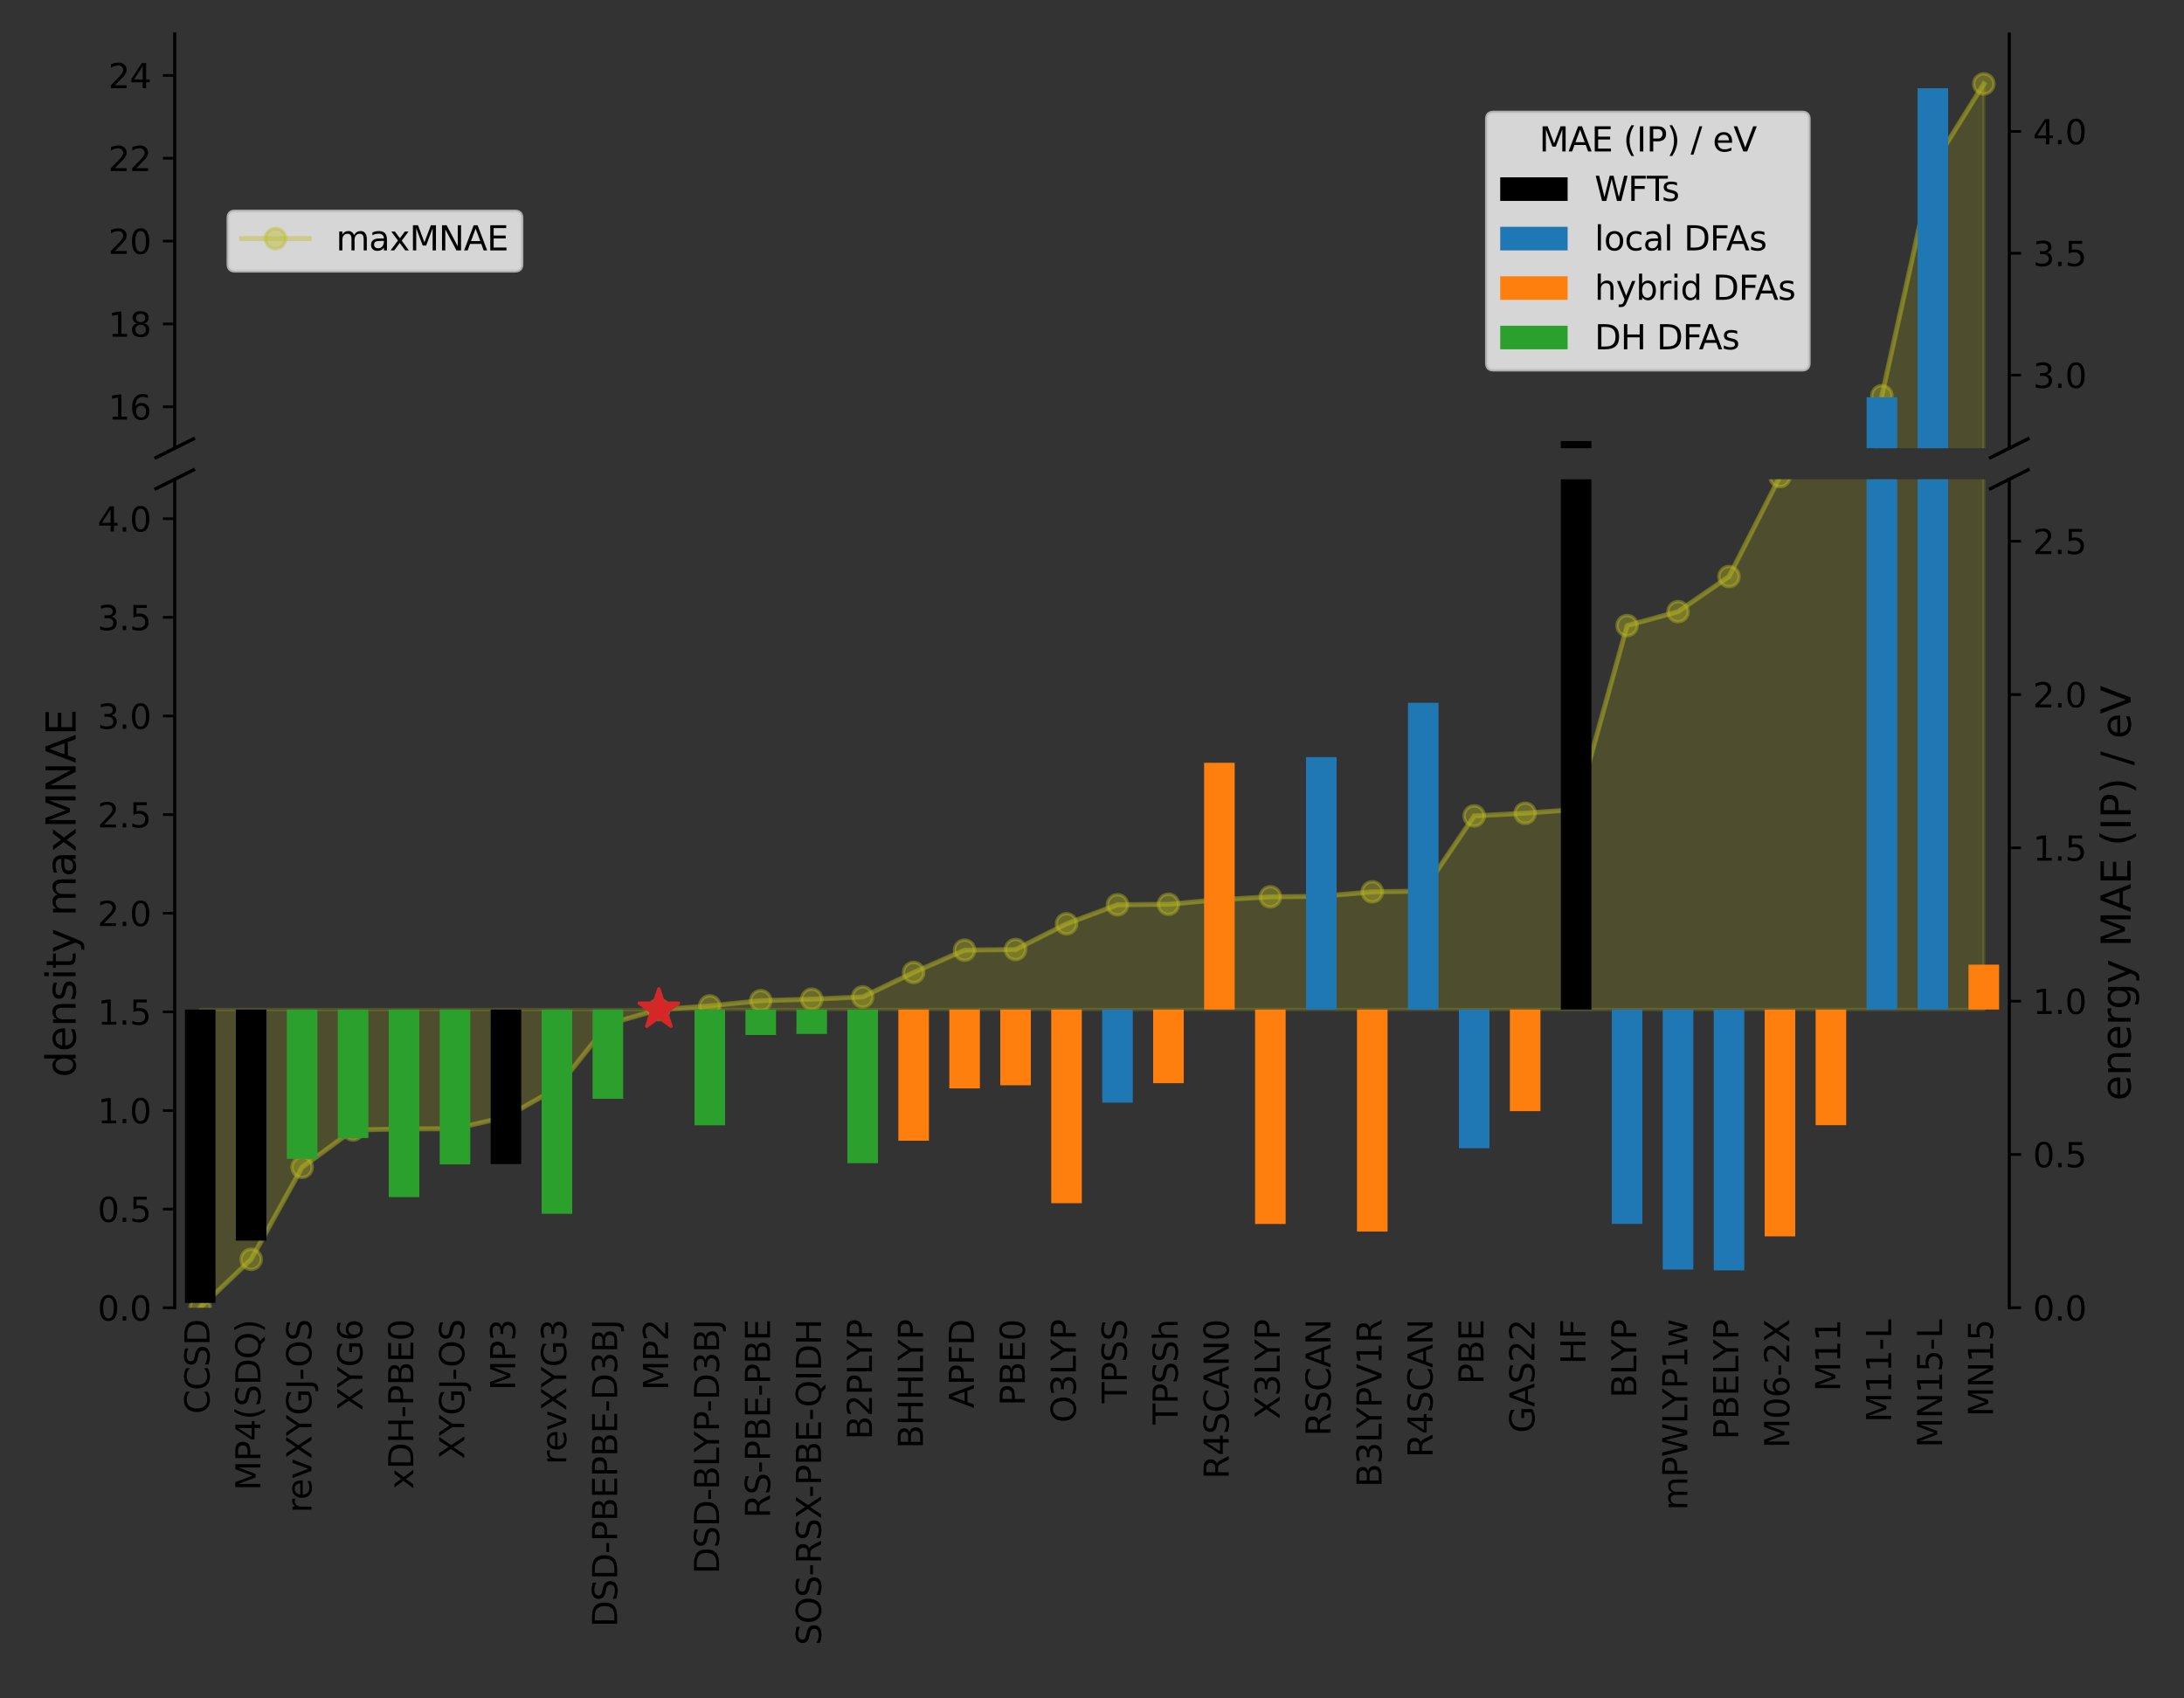 <?xml version="1.0" encoding="utf-8" standalone="no"?>
<!DOCTYPE svg PUBLIC "-//W3C//DTD SVG 1.1//EN"
  "http://www.w3.org/Graphics/SVG/1.1/DTD/svg11.dtd">
<svg xmlns:xlink="http://www.w3.org/1999/xlink" width="648pt" height="504pt" viewBox="0 0 648 504" xmlns="http://www.w3.org/2000/svg" version="1.1">
 <rect x="0" y="0" width="648" height="504" fill="#333333" stroke="none"/>
 <defs>
  <style type="text/css">*{stroke-linejoin: round; stroke-linecap: butt}</style>
 </defs>
 <g id="figure_1">
  <g id="patch_1">
   <path d="M 0 504 
L 648 504 
L 648 0 
L 0 0 
L 0 504 
z
" style="fill: none"/>
  </g>
  <g id="axes_1">
   <g id="patch_2">
    <path d="M 51.84 133.007 
L 596.16 133.007 
L 596.16 10.08 
L 51.84 10.08 
L 51.84 133.007 
z
" style="fill: none"/>
   </g>
   <g id="PolyCollection_1">
    <defs>
     <path id="maae83ae01a" d="M 59.4 -205.187 
L 59.4 -186.603 
L 74.52 -189.621 
L 89.64 -195.355 
L 104.76 -197.683 
L 119.88 -197.747 
L 135 -197.764 
L 150.12 -198.494 
L 165.24 -200.282 
L 180.36 -204.273 
L 195.48 -205.187 
L 210.6 -205.413 
L 225.72 -205.741 
L 240.84 -205.832 
L 255.96 -205.974 
L 271.08 -207.5 
L 286.2 -208.889 
L 301.32 -208.927 
L 316.44 -210.531 
L 331.56 -211.716 
L 346.68 -211.747 
L 361.8 -212.035 
L 376.92 -212.214 
L 392.04 -212.24 
L 407.16 -212.524 
L 422.28 -212.565 
L 437.4 -217.254 
L 452.52 -217.422 
L 467.64 -217.656 
L 482.76 -229.115 
L 497.88 -229.984 
L 513 -232.171 
L 528.12 -238.401 
L 543.24 -255.611 
L 558.36 -386.575 
L 573.48 -454.827 
L 588.6 -479.108 
L 588.6 -205.187 
L 588.6 -205.187 
L 573.48 -205.187 
L 558.36 -205.187 
L 543.24 -205.187 
L 528.12 -205.187 
L 513 -205.187 
L 497.88 -205.187 
L 482.76 -205.187 
L 467.64 -205.187 
L 452.52 -205.187 
L 437.4 -205.187 
L 422.28 -205.187 
L 407.16 -205.187 
L 392.04 -205.187 
L 376.92 -205.187 
L 361.8 -205.187 
L 346.68 -205.187 
L 331.56 -205.187 
L 316.44 -205.187 
L 301.32 -205.187 
L 286.2 -205.187 
L 271.08 -205.187 
L 255.96 -205.187 
L 240.84 -205.187 
L 225.72 -205.187 
L 210.6 -205.187 
L 195.48 -205.187 
L 180.36 -205.187 
L 165.24 -205.187 
L 150.12 -205.187 
L 135 -205.187 
L 119.88 -205.187 
L 104.76 -205.187 
L 89.64 -205.187 
L 74.52 -205.187 
L 59.4 -205.187 
z
" style="stroke: #bcbd22; stroke-opacity: 0.2"/>
    </defs>
    <g clip-path="url(#p318a62f8d3)">
     <use xlink:href="#maae83ae01a" x="0" y="504" style="fill: #bcbd22; fill-opacity: 0.2; stroke: #bcbd22; stroke-opacity: 0.2"/>
    </g>
   </g>
   <g id="matplotlib.axis_1">
    <g id="xtick_1">
     <g id="line2d_1"/>
    </g>
    <g id="xtick_2">
     <g id="line2d_2"/>
    </g>
    <g id="xtick_3">
     <g id="line2d_3"/>
    </g>
    <g id="xtick_4">
     <g id="line2d_4"/>
    </g>
    <g id="xtick_5">
     <g id="line2d_5"/>
    </g>
    <g id="xtick_6">
     <g id="line2d_6"/>
    </g>
    <g id="xtick_7">
     <g id="line2d_7"/>
    </g>
    <g id="xtick_8">
     <g id="line2d_8"/>
    </g>
    <g id="xtick_9">
     <g id="line2d_9"/>
    </g>
    <g id="xtick_10">
     <g id="line2d_10"/>
    </g>
    <g id="xtick_11">
     <g id="line2d_11"/>
    </g>
    <g id="xtick_12">
     <g id="line2d_12"/>
    </g>
    <g id="xtick_13">
     <g id="line2d_13"/>
    </g>
    <g id="xtick_14">
     <g id="line2d_14"/>
    </g>
    <g id="xtick_15">
     <g id="line2d_15"/>
    </g>
    <g id="xtick_16">
     <g id="line2d_16"/>
    </g>
    <g id="xtick_17">
     <g id="line2d_17"/>
    </g>
    <g id="xtick_18">
     <g id="line2d_18"/>
    </g>
    <g id="xtick_19">
     <g id="line2d_19"/>
    </g>
    <g id="xtick_20">
     <g id="line2d_20"/>
    </g>
    <g id="xtick_21">
     <g id="line2d_21"/>
    </g>
    <g id="xtick_22">
     <g id="line2d_22"/>
    </g>
    <g id="xtick_23">
     <g id="line2d_23"/>
    </g>
    <g id="xtick_24">
     <g id="line2d_24"/>
    </g>
    <g id="xtick_25">
     <g id="line2d_25"/>
    </g>
    <g id="xtick_26">
     <g id="line2d_26"/>
    </g>
    <g id="xtick_27">
     <g id="line2d_27"/>
    </g>
    <g id="xtick_28">
     <g id="line2d_28"/>
    </g>
    <g id="xtick_29">
     <g id="line2d_29"/>
    </g>
    <g id="xtick_30">
     <g id="line2d_30"/>
    </g>
    <g id="xtick_31">
     <g id="line2d_31"/>
    </g>
    <g id="xtick_32">
     <g id="line2d_32"/>
    </g>
    <g id="xtick_33">
     <g id="line2d_33"/>
    </g>
    <g id="xtick_34">
     <g id="line2d_34"/>
    </g>
    <g id="xtick_35">
     <g id="line2d_35"/>
    </g>
    <g id="xtick_36">
     <g id="line2d_36"/>
    </g>
   </g>
   <g id="matplotlib.axis_2">
    <g id="ytick_1">
     <g id="line2d_37">
      <defs>
       <path id="m1374e64c7a" d="M 0 0 
L -3.5 0 
" style="stroke: #000000; stroke-width: 0.8"/>
      </defs>
      <g>
       <use xlink:href="#m1374e64c7a" x="51.84" y="120.714" style="stroke: #000000; stroke-width: 0.8"/>
      </g>
     </g>
     <g id="text_1">
      <!-- 16 -->
      <g transform="translate(32.115 124.513) scale(0.1 -0.1)">
       <defs>
        <path id="DejaVuSans-31" d="M 794 531 
L 1825 531 
L 1825 4091 
L 703 3866 
L 703 4441 
L 1819 4666 
L 2450 4666 
L 2450 531 
L 3481 531 
L 3481 0 
L 794 0 
L 794 531 
z
" transform="scale(0.016)"/>
        <path id="DejaVuSans-36" d="M 2113 2584 
Q 1688 2584 1439 2293 
Q 1191 2003 1191 1497 
Q 1191 994 1439 701 
Q 1688 409 2113 409 
Q 2538 409 2786 701 
Q 3034 994 3034 1497 
Q 3034 2003 2786 2293 
Q 2538 2584 2113 2584 
z
M 3366 4563 
L 3366 3988 
Q 3128 4100 2886 4159 
Q 2644 4219 2406 4219 
Q 1781 4219 1451 3797 
Q 1122 3375 1075 2522 
Q 1259 2794 1537 2939 
Q 1816 3084 2150 3084 
Q 2853 3084 3261 2657 
Q 3669 2231 3669 1497 
Q 3669 778 3244 343 
Q 2819 -91 2113 -91 
Q 1303 -91 875 529 
Q 447 1150 447 2328 
Q 447 3434 972 4092 
Q 1497 4750 2381 4750 
Q 2619 4750 2861 4703 
Q 3103 4656 3366 4563 
z
" transform="scale(0.016)"/>
       </defs>
       <use xlink:href="#DejaVuSans-31"/>
       <use xlink:href="#DejaVuSans-36" x="63.623"/>
      </g>
     </g>
    </g>
    <g id="ytick_2">
     <g id="line2d_38">
      <g>
       <use xlink:href="#m1374e64c7a" x="51.84" y="96.129" style="stroke: #000000; stroke-width: 0.8"/>
      </g>
     </g>
     <g id="text_2">
      <!-- 18 -->
      <g transform="translate(32.115 99.928) scale(0.1 -0.1)">
       <defs>
        <path id="DejaVuSans-38" d="M 2034 2216 
Q 1584 2216 1326 1975 
Q 1069 1734 1069 1313 
Q 1069 891 1326 650 
Q 1584 409 2034 409 
Q 2484 409 2743 651 
Q 3003 894 3003 1313 
Q 3003 1734 2745 1975 
Q 2488 2216 2034 2216 
z
M 1403 2484 
Q 997 2584 770 2862 
Q 544 3141 544 3541 
Q 544 4100 942 4425 
Q 1341 4750 2034 4750 
Q 2731 4750 3128 4425 
Q 3525 4100 3525 3541 
Q 3525 3141 3298 2862 
Q 3072 2584 2669 2484 
Q 3125 2378 3379 2068 
Q 3634 1759 3634 1313 
Q 3634 634 3220 271 
Q 2806 -91 2034 -91 
Q 1263 -91 848 271 
Q 434 634 434 1313 
Q 434 1759 690 2068 
Q 947 2378 1403 2484 
z
M 1172 3481 
Q 1172 3119 1398 2916 
Q 1625 2713 2034 2713 
Q 2441 2713 2670 2916 
Q 2900 3119 2900 3481 
Q 2900 3844 2670 4047 
Q 2441 4250 2034 4250 
Q 1625 4250 1398 4047 
Q 1172 3844 1172 3481 
z
" transform="scale(0.016)"/>
       </defs>
       <use xlink:href="#DejaVuSans-31"/>
       <use xlink:href="#DejaVuSans-38" x="63.623"/>
      </g>
     </g>
    </g>
    <g id="ytick_3">
     <g id="line2d_39">
      <g>
       <use xlink:href="#m1374e64c7a" x="51.84" y="71.543" style="stroke: #000000; stroke-width: 0.8"/>
      </g>
     </g>
     <g id="text_3">
      <!-- 20 -->
      <g transform="translate(32.115 75.343) scale(0.1 -0.1)">
       <defs>
        <path id="DejaVuSans-32" d="M 1228 531 
L 3431 531 
L 3431 0 
L 469 0 
L 469 531 
Q 828 903 1448 1529 
Q 2069 2156 2228 2338 
Q 2531 2678 2651 2914 
Q 2772 3150 2772 3378 
Q 2772 3750 2511 3984 
Q 2250 4219 1831 4219 
Q 1534 4219 1204 4116 
Q 875 4013 500 3803 
L 500 4441 
Q 881 4594 1212 4672 
Q 1544 4750 1819 4750 
Q 2544 4750 2975 4387 
Q 3406 4025 3406 3419 
Q 3406 3131 3298 2873 
Q 3191 2616 2906 2266 
Q 2828 2175 2409 1742 
Q 1991 1309 1228 531 
z
" transform="scale(0.016)"/>
        <path id="DejaVuSans-30" d="M 2034 4250 
Q 1547 4250 1301 3770 
Q 1056 3291 1056 2328 
Q 1056 1369 1301 889 
Q 1547 409 2034 409 
Q 2525 409 2770 889 
Q 3016 1369 3016 2328 
Q 3016 3291 2770 3770 
Q 2525 4250 2034 4250 
z
M 2034 4750 
Q 2819 4750 3233 4129 
Q 3647 3509 3647 2328 
Q 3647 1150 3233 529 
Q 2819 -91 2034 -91 
Q 1250 -91 836 529 
Q 422 1150 422 2328 
Q 422 3509 836 4129 
Q 1250 4750 2034 4750 
z
" transform="scale(0.016)"/>
       </defs>
       <use xlink:href="#DejaVuSans-32"/>
       <use xlink:href="#DejaVuSans-30" x="63.623"/>
      </g>
     </g>
    </g>
    <g id="ytick_4">
     <g id="line2d_40">
      <g>
       <use xlink:href="#m1374e64c7a" x="51.84" y="46.958" style="stroke: #000000; stroke-width: 0.8"/>
      </g>
     </g>
     <g id="text_4">
      <!-- 22 -->
      <g transform="translate(32.115 50.757) scale(0.1 -0.1)">
       <use xlink:href="#DejaVuSans-32"/>
       <use xlink:href="#DejaVuSans-32" x="63.623"/>
      </g>
     </g>
    </g>
    <g id="ytick_5">
     <g id="line2d_41">
      <g>
       <use xlink:href="#m1374e64c7a" x="51.84" y="22.373" style="stroke: #000000; stroke-width: 0.8"/>
      </g>
     </g>
     <g id="text_5">
      <!-- 24 -->
      <g transform="translate(32.115 26.172) scale(0.1 -0.1)">
       <defs>
        <path id="DejaVuSans-34" d="M 2419 4116 
L 825 1625 
L 2419 1625 
L 2419 4116 
z
M 2253 4666 
L 3047 4666 
L 3047 1625 
L 3713 1625 
L 3713 1100 
L 3047 1100 
L 3047 0 
L 2419 0 
L 2419 1100 
L 313 1100 
L 313 1709 
L 2253 4666 
z
" transform="scale(0.016)"/>
       </defs>
       <use xlink:href="#DejaVuSans-32"/>
       <use xlink:href="#DejaVuSans-34" x="63.623"/>
      </g>
     </g>
    </g>
   </g>
   <g id="line2d_42">
    <path d="M 59.4 317.397 
L 74.52 314.379 
L 89.64 308.645 
L 104.76 306.317 
L 119.88 306.253 
L 135 306.236 
L 150.12 305.506 
L 165.24 303.718 
L 180.36 299.727 
L 195.48 298.813 
L 210.6 298.587 
L 225.72 298.259 
L 240.84 298.168 
L 255.96 298.026 
L 271.08 296.5 
L 286.2 295.111 
L 301.32 295.073 
L 316.44 293.469 
L 331.56 292.284 
L 346.68 292.253 
L 361.8 291.965 
L 376.92 291.786 
L 392.04 291.76 
L 407.16 291.476 
L 422.28 291.435 
L 437.4 286.746 
L 452.52 286.578 
L 467.64 286.344 
L 482.76 274.885 
L 497.88 274.016 
L 513 271.829 
L 528.12 265.599 
L 543.24 248.389 
L 558.36 117.425 
L 573.48 49.173 
L 588.6 24.892 
" clip-path="url(#p318a62f8d3)" style="fill: none; stroke: #bcbd22; stroke-opacity: 0.4; stroke-width: 1.5; stroke-linecap: square"/>
    <defs>
     <path id="m2c7aaec091" d="M 0 3 
C 0.796 3 1.559 2.684 2.121 2.121 
C 2.684 1.559 3 0.796 3 0 
C 3 -0.796 2.684 -1.559 2.121 -2.121 
C 1.559 -2.684 0.796 -3 0 -3 
C -0.796 -3 -1.559 -2.684 -2.121 -2.121 
C -2.684 -1.559 -3 -0.796 -3 0 
C -3 0.796 -2.684 1.559 -2.121 2.121 
C -1.559 2.684 -0.796 3 0 3 
z
" style="stroke: #bcbd22; stroke-opacity: 0.4"/>
    </defs>
    <g clip-path="url(#p318a62f8d3)">
     <use xlink:href="#m2c7aaec091" x="59.4" y="317.397" style="fill: #bcbd22; fill-opacity: 0.4; stroke: #bcbd22; stroke-opacity: 0.4"/>
     <use xlink:href="#m2c7aaec091" x="74.52" y="314.379" style="fill: #bcbd22; fill-opacity: 0.4; stroke: #bcbd22; stroke-opacity: 0.4"/>
     <use xlink:href="#m2c7aaec091" x="89.64" y="308.645" style="fill: #bcbd22; fill-opacity: 0.4; stroke: #bcbd22; stroke-opacity: 0.4"/>
     <use xlink:href="#m2c7aaec091" x="104.76" y="306.317" style="fill: #bcbd22; fill-opacity: 0.4; stroke: #bcbd22; stroke-opacity: 0.4"/>
     <use xlink:href="#m2c7aaec091" x="119.88" y="306.253" style="fill: #bcbd22; fill-opacity: 0.4; stroke: #bcbd22; stroke-opacity: 0.4"/>
     <use xlink:href="#m2c7aaec091" x="135" y="306.236" style="fill: #bcbd22; fill-opacity: 0.4; stroke: #bcbd22; stroke-opacity: 0.4"/>
     <use xlink:href="#m2c7aaec091" x="150.12" y="305.506" style="fill: #bcbd22; fill-opacity: 0.4; stroke: #bcbd22; stroke-opacity: 0.4"/>
     <use xlink:href="#m2c7aaec091" x="165.24" y="303.718" style="fill: #bcbd22; fill-opacity: 0.4; stroke: #bcbd22; stroke-opacity: 0.4"/>
     <use xlink:href="#m2c7aaec091" x="180.36" y="299.727" style="fill: #bcbd22; fill-opacity: 0.4; stroke: #bcbd22; stroke-opacity: 0.4"/>
     <use xlink:href="#m2c7aaec091" x="195.48" y="298.813" style="fill: #bcbd22; fill-opacity: 0.4; stroke: #bcbd22; stroke-opacity: 0.4"/>
     <use xlink:href="#m2c7aaec091" x="210.6" y="298.587" style="fill: #bcbd22; fill-opacity: 0.4; stroke: #bcbd22; stroke-opacity: 0.4"/>
     <use xlink:href="#m2c7aaec091" x="225.72" y="298.259" style="fill: #bcbd22; fill-opacity: 0.4; stroke: #bcbd22; stroke-opacity: 0.4"/>
     <use xlink:href="#m2c7aaec091" x="240.84" y="298.168" style="fill: #bcbd22; fill-opacity: 0.4; stroke: #bcbd22; stroke-opacity: 0.4"/>
     <use xlink:href="#m2c7aaec091" x="255.96" y="298.026" style="fill: #bcbd22; fill-opacity: 0.4; stroke: #bcbd22; stroke-opacity: 0.4"/>
     <use xlink:href="#m2c7aaec091" x="271.08" y="296.5" style="fill: #bcbd22; fill-opacity: 0.4; stroke: #bcbd22; stroke-opacity: 0.4"/>
     <use xlink:href="#m2c7aaec091" x="286.2" y="295.111" style="fill: #bcbd22; fill-opacity: 0.4; stroke: #bcbd22; stroke-opacity: 0.4"/>
     <use xlink:href="#m2c7aaec091" x="301.32" y="295.073" style="fill: #bcbd22; fill-opacity: 0.4; stroke: #bcbd22; stroke-opacity: 0.4"/>
     <use xlink:href="#m2c7aaec091" x="316.44" y="293.469" style="fill: #bcbd22; fill-opacity: 0.4; stroke: #bcbd22; stroke-opacity: 0.4"/>
     <use xlink:href="#m2c7aaec091" x="331.56" y="292.284" style="fill: #bcbd22; fill-opacity: 0.4; stroke: #bcbd22; stroke-opacity: 0.4"/>
     <use xlink:href="#m2c7aaec091" x="346.68" y="292.253" style="fill: #bcbd22; fill-opacity: 0.4; stroke: #bcbd22; stroke-opacity: 0.4"/>
     <use xlink:href="#m2c7aaec091" x="361.8" y="291.965" style="fill: #bcbd22; fill-opacity: 0.4; stroke: #bcbd22; stroke-opacity: 0.4"/>
     <use xlink:href="#m2c7aaec091" x="376.92" y="291.786" style="fill: #bcbd22; fill-opacity: 0.4; stroke: #bcbd22; stroke-opacity: 0.4"/>
     <use xlink:href="#m2c7aaec091" x="392.04" y="291.76" style="fill: #bcbd22; fill-opacity: 0.4; stroke: #bcbd22; stroke-opacity: 0.4"/>
     <use xlink:href="#m2c7aaec091" x="407.16" y="291.476" style="fill: #bcbd22; fill-opacity: 0.4; stroke: #bcbd22; stroke-opacity: 0.4"/>
     <use xlink:href="#m2c7aaec091" x="422.28" y="291.435" style="fill: #bcbd22; fill-opacity: 0.4; stroke: #bcbd22; stroke-opacity: 0.4"/>
     <use xlink:href="#m2c7aaec091" x="437.4" y="286.746" style="fill: #bcbd22; fill-opacity: 0.4; stroke: #bcbd22; stroke-opacity: 0.4"/>
     <use xlink:href="#m2c7aaec091" x="452.52" y="286.578" style="fill: #bcbd22; fill-opacity: 0.4; stroke: #bcbd22; stroke-opacity: 0.4"/>
     <use xlink:href="#m2c7aaec091" x="467.64" y="286.344" style="fill: #bcbd22; fill-opacity: 0.4; stroke: #bcbd22; stroke-opacity: 0.4"/>
     <use xlink:href="#m2c7aaec091" x="482.76" y="274.885" style="fill: #bcbd22; fill-opacity: 0.4; stroke: #bcbd22; stroke-opacity: 0.4"/>
     <use xlink:href="#m2c7aaec091" x="497.88" y="274.016" style="fill: #bcbd22; fill-opacity: 0.4; stroke: #bcbd22; stroke-opacity: 0.4"/>
     <use xlink:href="#m2c7aaec091" x="513" y="271.829" style="fill: #bcbd22; fill-opacity: 0.4; stroke: #bcbd22; stroke-opacity: 0.4"/>
     <use xlink:href="#m2c7aaec091" x="528.12" y="265.599" style="fill: #bcbd22; fill-opacity: 0.4; stroke: #bcbd22; stroke-opacity: 0.4"/>
     <use xlink:href="#m2c7aaec091" x="543.24" y="248.389" style="fill: #bcbd22; fill-opacity: 0.4; stroke: #bcbd22; stroke-opacity: 0.4"/>
     <use xlink:href="#m2c7aaec091" x="558.36" y="117.425" style="fill: #bcbd22; fill-opacity: 0.4; stroke: #bcbd22; stroke-opacity: 0.4"/>
     <use xlink:href="#m2c7aaec091" x="573.48" y="49.173" style="fill: #bcbd22; fill-opacity: 0.4; stroke: #bcbd22; stroke-opacity: 0.4"/>
     <use xlink:href="#m2c7aaec091" x="588.6" y="24.892" style="fill: #bcbd22; fill-opacity: 0.4; stroke: #bcbd22; stroke-opacity: 0.4"/>
    </g>
   </g>
   <g id="line2d_43">
    <defs>
     <path id="m42169053ed" d="M -6 3 
L 6 -3 
" style="stroke: #000000"/>
    </defs>
    <g>
     <use xlink:href="#m42169053ed" x="51.84" y="133.007" style="stroke: #000000"/>
     <use xlink:href="#m42169053ed" x="596.16" y="133.007" style="stroke: #000000"/>
    </g>
   </g>
   <g id="patch_3">
    <path d="M 51.84 133.007 
L 51.84 10.08 
" style="fill: none; stroke: #000000; stroke-width: 0.8; stroke-linejoin: miter; stroke-linecap: square"/>
   </g>
   <g id="patch_4">
    <path d="M 596.16 133.007 
L 596.16 10.08 
" style="fill: none; stroke: #000000; stroke-width: 0.8; stroke-linejoin: miter; stroke-linecap: square"/>
   </g>
   <g id="legend_1">
    <g id="patch_5">
     <path d="M 69.726 80.382 
L 152.783 80.382 
Q 154.783 80.382 154.783 78.382 
L 154.783 64.704 
Q 154.783 62.704 152.783 62.704 
L 69.726 62.704 
Q 67.726 62.704 67.726 64.704 
L 67.726 78.382 
Q 67.726 80.382 69.726 80.382 
z
" style="fill: #ffffff; opacity: 0.8; stroke: #cccccc; stroke-linejoin: miter"/>
    </g>
    <g id="line2d_44">
     <path d="M 71.726 70.803 
L 81.726 70.803 
L 91.726 70.803 
" style="fill: none; stroke: #bcbd22; stroke-opacity: 0.4; stroke-width: 1.5; stroke-linecap: square"/>
     <g>
      <use xlink:href="#m2c7aaec091" x="81.726" y="70.803" style="fill: #bcbd22; fill-opacity: 0.4; stroke: #bcbd22; stroke-opacity: 0.4"/>
     </g>
    </g>
    <g id="text_6">
     <!-- maxMNAE -->
     <g transform="translate(99.726 74.303) scale(0.1 -0.1)">
      <defs>
       <path id="DejaVuSans-6d" d="M 3328 2828 
Q 3544 3216 3844 3400 
Q 4144 3584 4550 3584 
Q 5097 3584 5394 3201 
Q 5691 2819 5691 2113 
L 5691 0 
L 5113 0 
L 5113 2094 
Q 5113 2597 4934 2840 
Q 4756 3084 4391 3084 
Q 3944 3084 3684 2787 
Q 3425 2491 3425 1978 
L 3425 0 
L 2847 0 
L 2847 2094 
Q 2847 2600 2669 2842 
Q 2491 3084 2119 3084 
Q 1678 3084 1418 2786 
Q 1159 2488 1159 1978 
L 1159 0 
L 581 0 
L 581 3500 
L 1159 3500 
L 1159 2956 
Q 1356 3278 1631 3431 
Q 1906 3584 2284 3584 
Q 2666 3584 2933 3390 
Q 3200 3197 3328 2828 
z
" transform="scale(0.016)"/>
       <path id="DejaVuSans-61" d="M 2194 1759 
Q 1497 1759 1228 1600 
Q 959 1441 959 1056 
Q 959 750 1161 570 
Q 1363 391 1709 391 
Q 2188 391 2477 730 
Q 2766 1069 2766 1631 
L 2766 1759 
L 2194 1759 
z
M 3341 1997 
L 3341 0 
L 2766 0 
L 2766 531 
Q 2569 213 2275 61 
Q 1981 -91 1556 -91 
Q 1019 -91 701 211 
Q 384 513 384 1019 
Q 384 1609 779 1909 
Q 1175 2209 1959 2209 
L 2766 2209 
L 2766 2266 
Q 2766 2663 2505 2880 
Q 2244 3097 1772 3097 
Q 1472 3097 1187 3025 
Q 903 2953 641 2809 
L 641 3341 
Q 956 3463 1253 3523 
Q 1550 3584 1831 3584 
Q 2591 3584 2966 3190 
Q 3341 2797 3341 1997 
z
" transform="scale(0.016)"/>
       <path id="DejaVuSans-78" d="M 3513 3500 
L 2247 1797 
L 3578 0 
L 2900 0 
L 1881 1375 
L 863 0 
L 184 0 
L 1544 1831 
L 300 3500 
L 978 3500 
L 1906 2253 
L 2834 3500 
L 3513 3500 
z
" transform="scale(0.016)"/>
       <path id="DejaVuSans-4d" d="M 628 4666 
L 1569 4666 
L 2759 1491 
L 3956 4666 
L 4897 4666 
L 4897 0 
L 4281 0 
L 4281 4097 
L 3078 897 
L 2444 897 
L 1241 4097 
L 1241 0 
L 628 0 
L 628 4666 
z
" transform="scale(0.016)"/>
       <path id="DejaVuSans-4e" d="M 628 4666 
L 1478 4666 
L 3547 763 
L 3547 4666 
L 4159 4666 
L 4159 0 
L 3309 0 
L 1241 3903 
L 1241 0 
L 628 0 
L 628 4666 
z
" transform="scale(0.016)"/>
       <path id="DejaVuSans-41" d="M 2188 4044 
L 1331 1722 
L 3047 1722 
L 2188 4044 
z
M 1831 4666 
L 2547 4666 
L 4325 0 
L 3669 0 
L 3244 1197 
L 1141 1197 
L 716 0 
L 50 0 
L 1831 4666 
z
" transform="scale(0.016)"/>
       <path id="DejaVuSans-45" d="M 628 4666 
L 3578 4666 
L 3578 4134 
L 1259 4134 
L 1259 2753 
L 3481 2753 
L 3481 2222 
L 1259 2222 
L 1259 531 
L 3634 531 
L 3634 0 
L 628 0 
L 628 4666 
z
" transform="scale(0.016)"/>
      </defs>
      <use xlink:href="#DejaVuSans-6d"/>
      <use xlink:href="#DejaVuSans-61" x="97.412"/>
      <use xlink:href="#DejaVuSans-78" x="158.691"/>
      <use xlink:href="#DejaVuSans-4d" x="217.871"/>
      <use xlink:href="#DejaVuSans-4e" x="304.15"/>
      <use xlink:href="#DejaVuSans-41" x="378.955"/>
      <use xlink:href="#DejaVuSans-45" x="447.363"/>
     </g>
    </g>
   </g>
   <g id="PathCollection_1">
    <defs>
     <path id="mfe9e325db3" d="M 0 -6.124 
L -1.375 -1.892 
L -5.824 -1.892 
L -2.225 0.723 
L -3.599 4.954 
L -0 2.339 
L 3.599 4.954 
L 2.225 0.723 
L 5.824 -1.892 
L 1.375 -1.892 
z
" style="stroke: #d62728"/>
    </defs>
    <g clip-path="url(#p318a62f8d3)">
     <use xlink:href="#mfe9e325db3" x="195.48" y="298.813" style="fill: #d62728; stroke: #d62728"/>
    </g>
   </g>
  </g>
  <g id="axes_2">
   <g id="patch_6">
    <path d="M 51.84 388.08 
L 596.16 388.08 
L 596.16 142.226 
L 51.84 142.226 
L 51.84 388.08 
z
" style="fill: none"/>
   </g>
   <g id="PolyCollection_2">
    <path d="M 59.4 299.585 
L 59.4 388.08 
L 74.52 373.707 
L 89.64 346.401 
L 104.76 335.32 
L 119.88 335.014 
L 135 334.932 
L 150.12 331.455 
L 165.24 322.941 
L 180.36 303.935 
L 195.48 299.585 
L 210.6 298.509 
L 225.72 296.948 
L 240.84 296.515 
L 255.96 295.836 
L 271.08 288.572 
L 286.2 281.955 
L 301.32 281.774 
L 316.44 274.137 
L 331.56 268.495 
L 346.68 268.346 
L 361.8 266.973 
L 376.92 266.124 
L 392.04 266 
L 407.16 264.646 
L 422.28 264.451 
L 437.4 242.122 
L 452.52 241.321 
L 467.64 240.207 
L 482.76 185.643 
L 497.88 181.502 
L 513 171.09 
L 528.12 141.422 
L 543.24 59.47 
L 558.36 -564.169 
L 573.48 -889.177 
L 588.6 -1004.802 
L 588.6 299.585 
L 588.6 299.585 
L 573.48 299.585 
L 558.36 299.585 
L 543.24 299.585 
L 528.12 299.585 
L 513 299.585 
L 497.88 299.585 
L 482.76 299.585 
L 467.64 299.585 
L 452.52 299.585 
L 437.4 299.585 
L 422.28 299.585 
L 407.16 299.585 
L 392.04 299.585 
L 376.92 299.585 
L 361.8 299.585 
L 346.68 299.585 
L 331.56 299.585 
L 316.44 299.585 
L 301.32 299.585 
L 286.2 299.585 
L 271.08 299.585 
L 255.96 299.585 
L 240.84 299.585 
L 225.72 299.585 
L 210.6 299.585 
L 195.48 299.585 
L 180.36 299.585 
L 165.24 299.585 
L 150.12 299.585 
L 135 299.585 
L 119.88 299.585 
L 104.76 299.585 
L 89.64 299.585 
L 74.52 299.585 
L 59.4 299.585 
z
" clip-path="url(#pd8023e3534)" style="fill: #bcbd22; fill-opacity: 0.2; stroke: #bcbd22; stroke-opacity: 0.2"/>
   </g>
   <g id="matplotlib.axis_3">
    <g id="xtick_37">
     <g id="line2d_45"/>
     <g id="text_7">
      <!-- CCSD -->
      <g transform="translate(62.159 419.594) rotate(-90) scale(0.1 -0.1)">
       <defs>
        <path id="DejaVuSans-43" d="M 4122 4306 
L 4122 3641 
Q 3803 3938 3442 4084 
Q 3081 4231 2675 4231 
Q 1875 4231 1450 3742 
Q 1025 3253 1025 2328 
Q 1025 1406 1450 917 
Q 1875 428 2675 428 
Q 3081 428 3442 575 
Q 3803 722 4122 1019 
L 4122 359 
Q 3791 134 3420 21 
Q 3050 -91 2638 -91 
Q 1578 -91 968 557 
Q 359 1206 359 2328 
Q 359 3453 968 4101 
Q 1578 4750 2638 4750 
Q 3056 4750 3426 4639 
Q 3797 4528 4122 4306 
z
" transform="scale(0.016)"/>
        <path id="DejaVuSans-53" d="M 3425 4513 
L 3425 3897 
Q 3066 4069 2747 4153 
Q 2428 4238 2131 4238 
Q 1616 4238 1336 4038 
Q 1056 3838 1056 3469 
Q 1056 3159 1242 3001 
Q 1428 2844 1947 2747 
L 2328 2669 
Q 3034 2534 3370 2195 
Q 3706 1856 3706 1288 
Q 3706 609 3251 259 
Q 2797 -91 1919 -91 
Q 1588 -91 1214 -16 
Q 841 59 441 206 
L 441 856 
Q 825 641 1194 531 
Q 1563 422 1919 422 
Q 2459 422 2753 634 
Q 3047 847 3047 1241 
Q 3047 1584 2836 1778 
Q 2625 1972 2144 2069 
L 1759 2144 
Q 1053 2284 737 2584 
Q 422 2884 422 3419 
Q 422 4038 858 4394 
Q 1294 4750 2059 4750 
Q 2388 4750 2728 4690 
Q 3069 4631 3425 4513 
z
" transform="scale(0.016)"/>
        <path id="DejaVuSans-44" d="M 1259 4147 
L 1259 519 
L 2022 519 
Q 2988 519 3436 956 
Q 3884 1394 3884 2338 
Q 3884 3275 3436 3711 
Q 2988 4147 2022 4147 
L 1259 4147 
z
M 628 4666 
L 1925 4666 
Q 3281 4666 3915 4102 
Q 4550 3538 4550 2338 
Q 4550 1131 3912 565 
Q 3275 0 1925 0 
L 628 0 
L 628 4666 
z
" transform="scale(0.016)"/>
       </defs>
       <use xlink:href="#DejaVuSans-43"/>
       <use xlink:href="#DejaVuSans-43" x="69.824"/>
       <use xlink:href="#DejaVuSans-53" x="139.648"/>
       <use xlink:href="#DejaVuSans-44" x="203.125"/>
      </g>
     </g>
    </g>
    <g id="xtick_38">
     <g id="line2d_46"/>
     <g id="text_8">
      <!-- MP4(SDQ) -->
      <g transform="translate(77.279 442.324) rotate(-90) scale(0.1 -0.1)">
       <defs>
        <path id="DejaVuSans-50" d="M 1259 4147 
L 1259 2394 
L 2053 2394 
Q 2494 2394 2734 2622 
Q 2975 2850 2975 3272 
Q 2975 3691 2734 3919 
Q 2494 4147 2053 4147 
L 1259 4147 
z
M 628 4666 
L 2053 4666 
Q 2838 4666 3239 4311 
Q 3641 3956 3641 3272 
Q 3641 2581 3239 2228 
Q 2838 1875 2053 1875 
L 1259 1875 
L 1259 0 
L 628 0 
L 628 4666 
z
" transform="scale(0.016)"/>
        <path id="DejaVuSans-28" d="M 1984 4856 
Q 1566 4138 1362 3434 
Q 1159 2731 1159 2009 
Q 1159 1288 1364 580 
Q 1569 -128 1984 -844 
L 1484 -844 
Q 1016 -109 783 600 
Q 550 1309 550 2009 
Q 550 2706 781 3412 
Q 1013 4119 1484 4856 
L 1984 4856 
z
" transform="scale(0.016)"/>
        <path id="DejaVuSans-51" d="M 2522 4238 
Q 1834 4238 1429 3725 
Q 1025 3213 1025 2328 
Q 1025 1447 1429 934 
Q 1834 422 2522 422 
Q 3209 422 3611 934 
Q 4013 1447 4013 2328 
Q 4013 3213 3611 3725 
Q 3209 4238 2522 4238 
z
M 3406 84 
L 4238 -825 
L 3475 -825 
L 2784 -78 
Q 2681 -84 2626 -87 
Q 2572 -91 2522 -91 
Q 1538 -91 948 567 
Q 359 1225 359 2328 
Q 359 3434 948 4092 
Q 1538 4750 2522 4750 
Q 3503 4750 4090 4092 
Q 4678 3434 4678 2328 
Q 4678 1516 4351 937 
Q 4025 359 3406 84 
z
" transform="scale(0.016)"/>
        <path id="DejaVuSans-29" d="M 513 4856 
L 1013 4856 
Q 1481 4119 1714 3412 
Q 1947 2706 1947 2009 
Q 1947 1309 1714 600 
Q 1481 -109 1013 -844 
L 513 -844 
Q 928 -128 1133 580 
Q 1338 1288 1338 2009 
Q 1338 2731 1133 3434 
Q 928 4138 513 4856 
z
" transform="scale(0.016)"/>
       </defs>
       <use xlink:href="#DejaVuSans-4d"/>
       <use xlink:href="#DejaVuSans-50" x="86.279"/>
       <use xlink:href="#DejaVuSans-34" x="146.582"/>
       <use xlink:href="#DejaVuSans-28" x="210.205"/>
       <use xlink:href="#DejaVuSans-53" x="249.219"/>
       <use xlink:href="#DejaVuSans-44" x="312.695"/>
       <use xlink:href="#DejaVuSans-51" x="389.697"/>
       <use xlink:href="#DejaVuSans-29" x="468.408"/>
      </g>
     </g>
    </g>
    <g id="xtick_39">
     <g id="line2d_47"/>
     <g id="text_9">
      <!-- revXYGJ-OS -->
      <g transform="translate(92.399 448.935) rotate(-90) scale(0.1 -0.1)">
       <defs>
        <path id="DejaVuSans-72" d="M 2631 2963 
Q 2534 3019 2420 3045 
Q 2306 3072 2169 3072 
Q 1681 3072 1420 2755 
Q 1159 2438 1159 1844 
L 1159 0 
L 581 0 
L 581 3500 
L 1159 3500 
L 1159 2956 
Q 1341 3275 1631 3429 
Q 1922 3584 2338 3584 
Q 2397 3584 2469 3576 
Q 2541 3569 2628 3553 
L 2631 2963 
z
" transform="scale(0.016)"/>
        <path id="DejaVuSans-65" d="M 3597 1894 
L 3597 1613 
L 953 1613 
Q 991 1019 1311 708 
Q 1631 397 2203 397 
Q 2534 397 2845 478 
Q 3156 559 3463 722 
L 3463 178 
Q 3153 47 2828 -22 
Q 2503 -91 2169 -91 
Q 1331 -91 842 396 
Q 353 884 353 1716 
Q 353 2575 817 3079 
Q 1281 3584 2069 3584 
Q 2775 3584 3186 3129 
Q 3597 2675 3597 1894 
z
M 3022 2063 
Q 3016 2534 2758 2815 
Q 2500 3097 2075 3097 
Q 1594 3097 1305 2825 
Q 1016 2553 972 2059 
L 3022 2063 
z
" transform="scale(0.016)"/>
        <path id="DejaVuSans-76" d="M 191 3500 
L 800 3500 
L 1894 563 
L 2988 3500 
L 3597 3500 
L 2284 0 
L 1503 0 
L 191 3500 
z
" transform="scale(0.016)"/>
        <path id="DejaVuSans-58" d="M 403 4666 
L 1081 4666 
L 2241 2931 
L 3406 4666 
L 4084 4666 
L 2584 2425 
L 4184 0 
L 3506 0 
L 2194 1984 
L 872 0 
L 191 0 
L 1856 2491 
L 403 4666 
z
" transform="scale(0.016)"/>
        <path id="DejaVuSans-59" d="M -13 4666 
L 666 4666 
L 1959 2747 
L 3244 4666 
L 3922 4666 
L 2272 2222 
L 2272 0 
L 1638 0 
L 1638 2222 
L -13 4666 
z
" transform="scale(0.016)"/>
        <path id="DejaVuSans-47" d="M 3809 666 
L 3809 1919 
L 2778 1919 
L 2778 2438 
L 4434 2438 
L 4434 434 
Q 4069 175 3628 42 
Q 3188 -91 2688 -91 
Q 1594 -91 976 548 
Q 359 1188 359 2328 
Q 359 3472 976 4111 
Q 1594 4750 2688 4750 
Q 3144 4750 3555 4637 
Q 3966 4525 4313 4306 
L 4313 3634 
Q 3963 3931 3569 4081 
Q 3175 4231 2741 4231 
Q 1884 4231 1454 3753 
Q 1025 3275 1025 2328 
Q 1025 1384 1454 906 
Q 1884 428 2741 428 
Q 3075 428 3337 486 
Q 3600 544 3809 666 
z
" transform="scale(0.016)"/>
        <path id="DejaVuSans-4a" d="M 628 4666 
L 1259 4666 
L 1259 325 
Q 1259 -519 939 -900 
Q 619 -1281 -91 -1281 
L -331 -1281 
L -331 -750 
L -134 -750 
Q 284 -750 456 -515 
Q 628 -281 628 325 
L 628 4666 
z
" transform="scale(0.016)"/>
        <path id="DejaVuSans-2d" d="M 313 2009 
L 1997 2009 
L 1997 1497 
L 313 1497 
L 313 2009 
z
" transform="scale(0.016)"/>
        <path id="DejaVuSans-4f" d="M 2522 4238 
Q 1834 4238 1429 3725 
Q 1025 3213 1025 2328 
Q 1025 1447 1429 934 
Q 1834 422 2522 422 
Q 3209 422 3611 934 
Q 4013 1447 4013 2328 
Q 4013 3213 3611 3725 
Q 3209 4238 2522 4238 
z
M 2522 4750 
Q 3503 4750 4090 4092 
Q 4678 3434 4678 2328 
Q 4678 1225 4090 567 
Q 3503 -91 2522 -91 
Q 1538 -91 948 565 
Q 359 1222 359 2328 
Q 359 3434 948 4092 
Q 1538 4750 2522 4750 
z
" transform="scale(0.016)"/>
       </defs>
       <use xlink:href="#DejaVuSans-72"/>
       <use xlink:href="#DejaVuSans-65" x="38.863"/>
       <use xlink:href="#DejaVuSans-76" x="100.387"/>
       <use xlink:href="#DejaVuSans-58" x="159.566"/>
       <use xlink:href="#DejaVuSans-59" x="228.072"/>
       <use xlink:href="#DejaVuSans-47" x="289.156"/>
       <use xlink:href="#DejaVuSans-4a" x="366.646"/>
       <use xlink:href="#DejaVuSans-2d" x="392.514"/>
       <use xlink:href="#DejaVuSans-4f" x="431.348"/>
       <use xlink:href="#DejaVuSans-53" x="510.059"/>
      </g>
     </g>
    </g>
    <g id="xtick_40">
     <g id="line2d_48"/>
     <g id="text_10">
      <!-- XYG6 -->
      <g transform="translate(107.519 418.649) rotate(-90) scale(0.1 -0.1)">
       <use xlink:href="#DejaVuSans-58"/>
       <use xlink:href="#DejaVuSans-59" x="68.506"/>
       <use xlink:href="#DejaVuSans-47" x="129.59"/>
       <use xlink:href="#DejaVuSans-36" x="207.08"/>
      </g>
     </g>
    </g>
    <g id="xtick_41">
     <g id="line2d_49"/>
     <g id="text_11">
      <!-- xDH-PBE0 -->
      <g transform="translate(122.639 441.899) rotate(-90) scale(0.1 -0.1)">
       <defs>
        <path id="DejaVuSans-48" d="M 628 4666 
L 1259 4666 
L 1259 2753 
L 3553 2753 
L 3553 4666 
L 4184 4666 
L 4184 0 
L 3553 0 
L 3553 2222 
L 1259 2222 
L 1259 0 
L 628 0 
L 628 4666 
z
" transform="scale(0.016)"/>
        <path id="DejaVuSans-42" d="M 1259 2228 
L 1259 519 
L 2272 519 
Q 2781 519 3026 730 
Q 3272 941 3272 1375 
Q 3272 1813 3026 2020 
Q 2781 2228 2272 2228 
L 1259 2228 
z
M 1259 4147 
L 1259 2741 
L 2194 2741 
Q 2656 2741 2882 2914 
Q 3109 3088 3109 3444 
Q 3109 3797 2882 3972 
Q 2656 4147 2194 4147 
L 1259 4147 
z
M 628 4666 
L 2241 4666 
Q 2963 4666 3353 4366 
Q 3744 4066 3744 3513 
Q 3744 3084 3544 2831 
Q 3344 2578 2956 2516 
Q 3422 2416 3680 2098 
Q 3938 1781 3938 1306 
Q 3938 681 3513 340 
Q 3088 0 2303 0 
L 628 0 
L 628 4666 
z
" transform="scale(0.016)"/>
       </defs>
       <use xlink:href="#DejaVuSans-78"/>
       <use xlink:href="#DejaVuSans-44" x="59.18"/>
       <use xlink:href="#DejaVuSans-48" x="136.182"/>
       <use xlink:href="#DejaVuSans-2d" x="211.377"/>
       <use xlink:href="#DejaVuSans-50" x="247.461"/>
       <use xlink:href="#DejaVuSans-42" x="307.764"/>
       <use xlink:href="#DejaVuSans-45" x="376.367"/>
       <use xlink:href="#DejaVuSans-30" x="439.551"/>
      </g>
     </g>
    </g>
    <g id="xtick_42">
     <g id="line2d_50"/>
     <g id="text_12">
      <!-- XYGJ-OS -->
      <g transform="translate(137.759 432.977) rotate(-90) scale(0.1 -0.1)">
       <use xlink:href="#DejaVuSans-58"/>
       <use xlink:href="#DejaVuSans-59" x="68.506"/>
       <use xlink:href="#DejaVuSans-47" x="129.59"/>
       <use xlink:href="#DejaVuSans-4a" x="207.08"/>
       <use xlink:href="#DejaVuSans-2d" x="232.947"/>
       <use xlink:href="#DejaVuSans-4f" x="271.781"/>
       <use xlink:href="#DejaVuSans-53" x="350.492"/>
      </g>
     </g>
    </g>
    <g id="xtick_43">
     <g id="line2d_51"/>
     <g id="text_13">
      <!-- MP3 -->
      <g transform="translate(152.879 412.6) rotate(-90) scale(0.1 -0.1)">
       <defs>
        <path id="DejaVuSans-33" d="M 2597 2516 
Q 3050 2419 3304 2112 
Q 3559 1806 3559 1356 
Q 3559 666 3084 287 
Q 2609 -91 1734 -91 
Q 1441 -91 1130 -33 
Q 819 25 488 141 
L 488 750 
Q 750 597 1062 519 
Q 1375 441 1716 441 
Q 2309 441 2620 675 
Q 2931 909 2931 1356 
Q 2931 1769 2642 2001 
Q 2353 2234 1838 2234 
L 1294 2234 
L 1294 2753 
L 1863 2753 
Q 2328 2753 2575 2939 
Q 2822 3125 2822 3475 
Q 2822 3834 2567 4026 
Q 2313 4219 1838 4219 
Q 1578 4219 1281 4162 
Q 984 4106 628 3988 
L 628 4550 
Q 988 4650 1302 4700 
Q 1616 4750 1894 4750 
Q 2613 4750 3031 4423 
Q 3450 4097 3450 3541 
Q 3450 3153 3228 2886 
Q 3006 2619 2597 2516 
z
" transform="scale(0.016)"/>
       </defs>
       <use xlink:href="#DejaVuSans-4d"/>
       <use xlink:href="#DejaVuSans-50" x="86.279"/>
       <use xlink:href="#DejaVuSans-33" x="146.582"/>
      </g>
     </g>
    </g>
    <g id="xtick_44">
     <g id="line2d_52"/>
     <g id="text_14">
      <!-- revXYG3 -->
      <g transform="translate(167.999 434.607) rotate(-90) scale(0.1 -0.1)">
       <use xlink:href="#DejaVuSans-72"/>
       <use xlink:href="#DejaVuSans-65" x="38.863"/>
       <use xlink:href="#DejaVuSans-76" x="100.387"/>
       <use xlink:href="#DejaVuSans-58" x="159.566"/>
       <use xlink:href="#DejaVuSans-59" x="228.072"/>
       <use xlink:href="#DejaVuSans-47" x="289.156"/>
       <use xlink:href="#DejaVuSans-33" x="366.646"/>
      </g>
     </g>
    </g>
    <g id="xtick_45">
     <g id="line2d_53"/>
     <g id="text_15">
      <!-- DSD-PBEPBE-D3BJ -->
      <g transform="translate(183.119 482.836) rotate(-90) scale(0.1 -0.1)">
       <use xlink:href="#DejaVuSans-44"/>
       <use xlink:href="#DejaVuSans-53" x="77.002"/>
       <use xlink:href="#DejaVuSans-44" x="140.479"/>
       <use xlink:href="#DejaVuSans-2d" x="217.48"/>
       <use xlink:href="#DejaVuSans-50" x="253.564"/>
       <use xlink:href="#DejaVuSans-42" x="313.867"/>
       <use xlink:href="#DejaVuSans-45" x="382.471"/>
       <use xlink:href="#DejaVuSans-50" x="445.654"/>
       <use xlink:href="#DejaVuSans-42" x="505.957"/>
       <use xlink:href="#DejaVuSans-45" x="574.561"/>
       <use xlink:href="#DejaVuSans-2d" x="637.744"/>
       <use xlink:href="#DejaVuSans-44" x="673.828"/>
       <use xlink:href="#DejaVuSans-33" x="750.83"/>
       <use xlink:href="#DejaVuSans-42" x="814.453"/>
       <use xlink:href="#DejaVuSans-4a" x="883.057"/>
      </g>
     </g>
    </g>
    <g id="xtick_46">
     <g id="line2d_54"/>
     <g id="text_16">
      <!-- MP2 -->
      <g transform="translate(198.239 412.6) rotate(-90) scale(0.1 -0.1)">
       <use xlink:href="#DejaVuSans-4d"/>
       <use xlink:href="#DejaVuSans-50" x="86.279"/>
       <use xlink:href="#DejaVuSans-32" x="146.582"/>
      </g>
     </g>
    </g>
    <g id="xtick_47">
     <g id="line2d_55"/>
     <g id="text_17">
      <!-- DSD-BLYP-D3BJ -->
      <g transform="translate(213.359 467.075) rotate(-90) scale(0.1 -0.1)">
       <defs>
        <path id="DejaVuSans-4c" d="M 628 4666 
L 1259 4666 
L 1259 531 
L 3531 531 
L 3531 0 
L 628 0 
L 628 4666 
z
" transform="scale(0.016)"/>
       </defs>
       <use xlink:href="#DejaVuSans-44"/>
       <use xlink:href="#DejaVuSans-53" x="77.002"/>
       <use xlink:href="#DejaVuSans-44" x="140.479"/>
       <use xlink:href="#DejaVuSans-2d" x="217.48"/>
       <use xlink:href="#DejaVuSans-42" x="249.939"/>
       <use xlink:href="#DejaVuSans-4c" x="318.543"/>
       <use xlink:href="#DejaVuSans-59" x="361.006"/>
       <use xlink:href="#DejaVuSans-50" x="422.09"/>
       <use xlink:href="#DejaVuSans-2d" x="480.143"/>
       <use xlink:href="#DejaVuSans-44" x="516.227"/>
       <use xlink:href="#DejaVuSans-33" x="593.229"/>
       <use xlink:href="#DejaVuSans-42" x="656.852"/>
       <use xlink:href="#DejaVuSans-4a" x="725.455"/>
      </g>
     </g>
    </g>
    <g id="xtick_48">
     <g id="line2d_56"/>
     <g id="text_18">
      <!-- RS-PBE-PBE -->
      <g transform="translate(228.479 450.511) rotate(-90) scale(0.1 -0.1)">
       <defs>
        <path id="DejaVuSans-52" d="M 2841 2188 
Q 3044 2119 3236 1894 
Q 3428 1669 3622 1275 
L 4263 0 
L 3584 0 
L 2988 1197 
Q 2756 1666 2539 1819 
Q 2322 1972 1947 1972 
L 1259 1972 
L 1259 0 
L 628 0 
L 628 4666 
L 2053 4666 
Q 2853 4666 3247 4331 
Q 3641 3997 3641 3322 
Q 3641 2881 3436 2590 
Q 3231 2300 2841 2188 
z
M 1259 4147 
L 1259 2491 
L 2053 2491 
Q 2509 2491 2742 2702 
Q 2975 2913 2975 3322 
Q 2975 3731 2742 3939 
Q 2509 4147 2053 4147 
L 1259 4147 
z
" transform="scale(0.016)"/>
       </defs>
       <use xlink:href="#DejaVuSans-52"/>
       <use xlink:href="#DejaVuSans-53" x="69.482"/>
       <use xlink:href="#DejaVuSans-2d" x="132.959"/>
       <use xlink:href="#DejaVuSans-50" x="169.043"/>
       <use xlink:href="#DejaVuSans-42" x="229.346"/>
       <use xlink:href="#DejaVuSans-45" x="297.949"/>
       <use xlink:href="#DejaVuSans-2d" x="361.133"/>
       <use xlink:href="#DejaVuSans-50" x="397.217"/>
       <use xlink:href="#DejaVuSans-42" x="457.52"/>
       <use xlink:href="#DejaVuSans-45" x="526.123"/>
      </g>
     </g>
    </g>
    <g id="xtick_49">
     <g id="line2d_57"/>
     <g id="text_19">
      <!-- SOS-RSX-PBE-QIDH -->
      <g transform="translate(243.599 488.233) rotate(-90) scale(0.1 -0.1)">
       <defs>
        <path id="DejaVuSans-49" d="M 628 4666 
L 1259 4666 
L 1259 0 
L 628 0 
L 628 4666 
z
" transform="scale(0.016)"/>
       </defs>
       <use xlink:href="#DejaVuSans-53"/>
       <use xlink:href="#DejaVuSans-4f" x="63.477"/>
       <use xlink:href="#DejaVuSans-53" x="142.188"/>
       <use xlink:href="#DejaVuSans-2d" x="205.664"/>
       <use xlink:href="#DejaVuSans-52" x="241.748"/>
       <use xlink:href="#DejaVuSans-53" x="311.23"/>
       <use xlink:href="#DejaVuSans-58" x="374.707"/>
       <use xlink:href="#DejaVuSans-2d" x="438.213"/>
       <use xlink:href="#DejaVuSans-50" x="474.297"/>
       <use xlink:href="#DejaVuSans-42" x="534.6"/>
       <use xlink:href="#DejaVuSans-45" x="603.203"/>
       <use xlink:href="#DejaVuSans-2d" x="666.387"/>
       <use xlink:href="#DejaVuSans-51" x="706.096"/>
       <use xlink:href="#DejaVuSans-49" x="784.807"/>
       <use xlink:href="#DejaVuSans-44" x="814.299"/>
       <use xlink:href="#DejaVuSans-48" x="891.301"/>
      </g>
     </g>
    </g>
    <g id="xtick_50">
     <g id="line2d_58"/>
     <g id="text_20">
      <!-- B2PLYP -->
      <g transform="translate(258.719 427.217) rotate(-90) scale(0.1 -0.1)">
       <use xlink:href="#DejaVuSans-42"/>
       <use xlink:href="#DejaVuSans-32" x="68.604"/>
       <use xlink:href="#DejaVuSans-50" x="132.227"/>
       <use xlink:href="#DejaVuSans-4c" x="192.529"/>
       <use xlink:href="#DejaVuSans-59" x="234.992"/>
       <use xlink:href="#DejaVuSans-50" x="296.076"/>
      </g>
     </g>
    </g>
    <g id="xtick_51">
     <g id="line2d_59"/>
     <g id="text_21">
      <!-- BHHLYP -->
      <g transform="translate(273.839 429.866) rotate(-90) scale(0.1 -0.1)">
       <use xlink:href="#DejaVuSans-42"/>
       <use xlink:href="#DejaVuSans-48" x="68.604"/>
       <use xlink:href="#DejaVuSans-48" x="143.799"/>
       <use xlink:href="#DejaVuSans-4c" x="218.994"/>
       <use xlink:href="#DejaVuSans-59" x="261.457"/>
       <use xlink:href="#DejaVuSans-50" x="322.541"/>
      </g>
     </g>
    </g>
    <g id="xtick_52">
     <g id="line2d_60"/>
     <g id="text_22">
      <!-- APFD -->
      <g transform="translate(288.959 417.902) rotate(-90) scale(0.1 -0.1)">
       <defs>
        <path id="DejaVuSans-46" d="M 628 4666 
L 3309 4666 
L 3309 4134 
L 1259 4134 
L 1259 2759 
L 3109 2759 
L 3109 2228 
L 1259 2228 
L 1259 0 
L 628 0 
L 628 4666 
z
" transform="scale(0.016)"/>
       </defs>
       <use xlink:href="#DejaVuSans-41"/>
       <use xlink:href="#DejaVuSans-50" x="68.408"/>
       <use xlink:href="#DejaVuSans-46" x="128.711"/>
       <use xlink:href="#DejaVuSans-44" x="186.23"/>
      </g>
     </g>
    </g>
    <g id="xtick_53">
     <g id="line2d_61"/>
     <g id="text_23">
      <!-- PBE0 -->
      <g transform="translate(304.079 417.152) rotate(-90) scale(0.1 -0.1)">
       <use xlink:href="#DejaVuSans-50"/>
       <use xlink:href="#DejaVuSans-42" x="60.303"/>
       <use xlink:href="#DejaVuSans-45" x="128.906"/>
       <use xlink:href="#DejaVuSans-30" x="192.09"/>
      </g>
     </g>
    </g>
    <g id="xtick_54">
     <g id="line2d_62"/>
     <g id="text_24">
      <!-- O3LYP -->
      <g transform="translate(319.199 422.199) rotate(-90) scale(0.1 -0.1)">
       <use xlink:href="#DejaVuSans-4f"/>
       <use xlink:href="#DejaVuSans-33" x="78.711"/>
       <use xlink:href="#DejaVuSans-4c" x="142.334"/>
       <use xlink:href="#DejaVuSans-59" x="184.797"/>
       <use xlink:href="#DejaVuSans-50" x="245.881"/>
      </g>
     </g>
    </g>
    <g id="xtick_55">
     <g id="line2d_63"/>
     <g id="text_25">
      <!-- TPSS -->
      <g transform="translate(334.319 416.414) rotate(-90) scale(0.1 -0.1)">
       <defs>
        <path id="DejaVuSans-54" d="M -19 4666 
L 3928 4666 
L 3928 4134 
L 2272 4134 
L 2272 0 
L 1638 0 
L 1638 4134 
L -19 4134 
L -19 4666 
z
" transform="scale(0.016)"/>
       </defs>
       <use xlink:href="#DejaVuSans-54"/>
       <use xlink:href="#DejaVuSans-50" x="61.084"/>
       <use xlink:href="#DejaVuSans-53" x="121.387"/>
       <use xlink:href="#DejaVuSans-53" x="184.863"/>
      </g>
     </g>
    </g>
    <g id="xtick_56">
     <g id="line2d_64"/>
     <g id="text_26">
      <!-- TPSSh -->
      <g transform="translate(349.439 422.752) rotate(-90) scale(0.1 -0.1)">
       <defs>
        <path id="DejaVuSans-68" d="M 3513 2113 
L 3513 0 
L 2938 0 
L 2938 2094 
Q 2938 2591 2744 2837 
Q 2550 3084 2163 3084 
Q 1697 3084 1428 2787 
Q 1159 2491 1159 1978 
L 1159 0 
L 581 0 
L 581 4863 
L 1159 4863 
L 1159 2956 
Q 1366 3272 1645 3428 
Q 1925 3584 2291 3584 
Q 2894 3584 3203 3211 
Q 3513 2838 3513 2113 
z
" transform="scale(0.016)"/>
       </defs>
       <use xlink:href="#DejaVuSans-54"/>
       <use xlink:href="#DejaVuSans-50" x="61.084"/>
       <use xlink:href="#DejaVuSans-53" x="121.387"/>
       <use xlink:href="#DejaVuSans-53" x="184.863"/>
       <use xlink:href="#DejaVuSans-68" x="248.34"/>
      </g>
     </g>
    </g>
    <g id="xtick_57">
     <g id="line2d_65"/>
     <g id="text_27">
      <!-- R4SCAN0 -->
      <g transform="translate(364.559 438.907) rotate(-90) scale(0.1 -0.1)">
       <use xlink:href="#DejaVuSans-52"/>
       <use xlink:href="#DejaVuSans-34" x="69.482"/>
       <use xlink:href="#DejaVuSans-53" x="133.105"/>
       <use xlink:href="#DejaVuSans-43" x="196.582"/>
       <use xlink:href="#DejaVuSans-41" x="266.406"/>
       <use xlink:href="#DejaVuSans-4e" x="334.814"/>
       <use xlink:href="#DejaVuSans-30" x="409.619"/>
      </g>
     </g>
    </g>
    <g id="xtick_58">
     <g id="line2d_66"/>
     <g id="text_28">
      <!-- X3LYP -->
      <g transform="translate(379.679 421.177) rotate(-90) scale(0.1 -0.1)">
       <use xlink:href="#DejaVuSans-58"/>
       <use xlink:href="#DejaVuSans-33" x="68.506"/>
       <use xlink:href="#DejaVuSans-4c" x="132.129"/>
       <use xlink:href="#DejaVuSans-59" x="174.592"/>
       <use xlink:href="#DejaVuSans-50" x="235.676"/>
      </g>
     </g>
    </g>
    <g id="xtick_59">
     <g id="line2d_67"/>
     <g id="text_29">
      <!-- RSCAN -->
      <g transform="translate(394.799 426.182) rotate(-90) scale(0.1 -0.1)">
       <use xlink:href="#DejaVuSans-52"/>
       <use xlink:href="#DejaVuSans-53" x="69.482"/>
       <use xlink:href="#DejaVuSans-43" x="132.959"/>
       <use xlink:href="#DejaVuSans-41" x="202.783"/>
       <use xlink:href="#DejaVuSans-4e" x="271.191"/>
      </g>
     </g>
    </g>
    <g id="xtick_60">
     <g id="line2d_68"/>
     <g id="text_30">
      <!-- B3LYPV1R -->
      <g transform="translate(409.919 441.339) rotate(-90) scale(0.1 -0.1)">
       <defs>
        <path id="DejaVuSans-56" d="M 1831 0 
L 50 4666 
L 709 4666 
L 2188 738 
L 3669 4666 
L 4325 4666 
L 2547 0 
L 1831 0 
z
" transform="scale(0.016)"/>
       </defs>
       <use xlink:href="#DejaVuSans-42"/>
       <use xlink:href="#DejaVuSans-33" x="68.604"/>
       <use xlink:href="#DejaVuSans-4c" x="132.227"/>
       <use xlink:href="#DejaVuSans-59" x="174.689"/>
       <use xlink:href="#DejaVuSans-50" x="235.773"/>
       <use xlink:href="#DejaVuSans-56" x="296.076"/>
       <use xlink:href="#DejaVuSans-31" x="364.484"/>
       <use xlink:href="#DejaVuSans-52" x="428.107"/>
      </g>
     </g>
    </g>
    <g id="xtick_61">
     <g id="line2d_69"/>
     <g id="text_31">
      <!-- R4SCAN -->
      <g transform="translate(425.039 432.544) rotate(-90) scale(0.1 -0.1)">
       <use xlink:href="#DejaVuSans-52"/>
       <use xlink:href="#DejaVuSans-34" x="69.482"/>
       <use xlink:href="#DejaVuSans-53" x="133.105"/>
       <use xlink:href="#DejaVuSans-43" x="196.582"/>
       <use xlink:href="#DejaVuSans-41" x="266.406"/>
       <use xlink:href="#DejaVuSans-4e" x="334.814"/>
      </g>
     </g>
    </g>
    <g id="xtick_62">
     <g id="line2d_70"/>
     <g id="text_32">
      <!-- PBE -->
      <g transform="translate(440.159 410.789) rotate(-90) scale(0.1 -0.1)">
       <use xlink:href="#DejaVuSans-50"/>
       <use xlink:href="#DejaVuSans-42" x="60.303"/>
       <use xlink:href="#DejaVuSans-45" x="128.906"/>
      </g>
     </g>
    </g>
    <g id="xtick_63">
     <g id="line2d_71"/>
     <g id="text_33">
      <!-- GAS22 -->
      <g transform="translate(455.279 425.243) rotate(-90) scale(0.1 -0.1)">
       <use xlink:href="#DejaVuSans-47"/>
       <use xlink:href="#DejaVuSans-41" x="77.49"/>
       <use xlink:href="#DejaVuSans-53" x="145.898"/>
       <use xlink:href="#DejaVuSans-32" x="209.375"/>
       <use xlink:href="#DejaVuSans-32" x="272.998"/>
      </g>
     </g>
    </g>
    <g id="xtick_64">
     <g id="line2d_72"/>
     <g id="text_34">
      <!-- HF -->
      <g transform="translate(470.399 404.852) rotate(-90) scale(0.1 -0.1)">
       <use xlink:href="#DejaVuSans-48"/>
       <use xlink:href="#DejaVuSans-46" x="75.195"/>
      </g>
     </g>
    </g>
    <g id="xtick_65">
     <g id="line2d_73"/>
     <g id="text_35">
      <!-- BLYP -->
      <g transform="translate(485.519 414.825) rotate(-90) scale(0.1 -0.1)">
       <use xlink:href="#DejaVuSans-42"/>
       <use xlink:href="#DejaVuSans-4c" x="68.604"/>
       <use xlink:href="#DejaVuSans-59" x="111.066"/>
       <use xlink:href="#DejaVuSans-50" x="172.15"/>
      </g>
     </g>
    </g>
    <g id="xtick_66">
     <g id="line2d_74"/>
     <g id="text_36">
      <!-- mPWLYP1w -->
      <g transform="translate(500.639 448.163) rotate(-90) scale(0.1 -0.1)">
       <defs>
        <path id="DejaVuSans-57" d="M 213 4666 
L 850 4666 
L 1831 722 
L 2809 4666 
L 3519 4666 
L 4500 722 
L 5478 4666 
L 6119 4666 
L 4947 0 
L 4153 0 
L 3169 4050 
L 2175 0 
L 1381 0 
L 213 4666 
z
" transform="scale(0.016)"/>
        <path id="DejaVuSans-77" d="M 269 3500 
L 844 3500 
L 1563 769 
L 2278 3500 
L 2956 3500 
L 3675 769 
L 4391 3500 
L 4966 3500 
L 4050 0 
L 3372 0 
L 2619 2869 
L 1863 0 
L 1184 0 
L 269 3500 
z
" transform="scale(0.016)"/>
       </defs>
       <use xlink:href="#DejaVuSans-6d"/>
       <use xlink:href="#DejaVuSans-50" x="97.412"/>
       <use xlink:href="#DejaVuSans-57" x="157.715"/>
       <use xlink:href="#DejaVuSans-4c" x="256.592"/>
       <use xlink:href="#DejaVuSans-59" x="299.055"/>
       <use xlink:href="#DejaVuSans-50" x="360.139"/>
       <use xlink:href="#DejaVuSans-31" x="420.441"/>
       <use xlink:href="#DejaVuSans-77" x="484.064"/>
      </g>
     </g>
    </g>
    <g id="xtick_67">
     <g id="line2d_75"/>
     <g id="text_37">
      <!-- PBELYP -->
      <g transform="translate(515.759 427.174) rotate(-90) scale(0.1 -0.1)">
       <use xlink:href="#DejaVuSans-50"/>
       <use xlink:href="#DejaVuSans-42" x="60.303"/>
       <use xlink:href="#DejaVuSans-45" x="128.906"/>
       <use xlink:href="#DejaVuSans-4c" x="192.09"/>
       <use xlink:href="#DejaVuSans-59" x="234.553"/>
       <use xlink:href="#DejaVuSans-50" x="295.637"/>
      </g>
     </g>
    </g>
    <g id="xtick_68">
     <g id="line2d_76"/>
     <g id="text_38">
      <!-- M06-2X -->
      <g transform="translate(530.879 429.753) rotate(-90) scale(0.1 -0.1)">
       <use xlink:href="#DejaVuSans-4d"/>
       <use xlink:href="#DejaVuSans-30" x="86.279"/>
       <use xlink:href="#DejaVuSans-36" x="149.902"/>
       <use xlink:href="#DejaVuSans-2d" x="213.525"/>
       <use xlink:href="#DejaVuSans-32" x="249.609"/>
       <use xlink:href="#DejaVuSans-58" x="313.232"/>
      </g>
     </g>
    </g>
    <g id="xtick_69">
     <g id="line2d_77"/>
     <g id="text_39">
      <!-- M11 -->
      <g transform="translate(545.999 412.933) rotate(-90) scale(0.1 -0.1)">
       <use xlink:href="#DejaVuSans-4d"/>
       <use xlink:href="#DejaVuSans-31" x="86.279"/>
       <use xlink:href="#DejaVuSans-31" x="149.902"/>
      </g>
     </g>
    </g>
    <g id="xtick_70">
     <g id="line2d_78"/>
     <g id="text_40">
      <!-- M11-L -->
      <g transform="translate(561.119 422.113) rotate(-90) scale(0.1 -0.1)">
       <use xlink:href="#DejaVuSans-4d"/>
       <use xlink:href="#DejaVuSans-31" x="86.279"/>
       <use xlink:href="#DejaVuSans-31" x="149.902"/>
       <use xlink:href="#DejaVuSans-2d" x="213.525"/>
       <use xlink:href="#DejaVuSans-4c" x="249.609"/>
      </g>
     </g>
    </g>
    <g id="xtick_71">
     <g id="line2d_79"/>
     <g id="text_41">
      <!-- MN15-L -->
      <g transform="translate(576.239 429.594) rotate(-90) scale(0.1 -0.1)">
       <defs>
        <path id="DejaVuSans-35" d="M 691 4666 
L 3169 4666 
L 3169 4134 
L 1269 4134 
L 1269 2991 
Q 1406 3038 1543 3061 
Q 1681 3084 1819 3084 
Q 2600 3084 3056 2656 
Q 3513 2228 3513 1497 
Q 3513 744 3044 326 
Q 2575 -91 1722 -91 
Q 1428 -91 1123 -41 
Q 819 9 494 109 
L 494 744 
Q 775 591 1075 516 
Q 1375 441 1709 441 
Q 2250 441 2565 725 
Q 2881 1009 2881 1497 
Q 2881 1984 2565 2268 
Q 2250 2553 1709 2553 
Q 1456 2553 1204 2497 
Q 953 2441 691 2322 
L 691 4666 
z
" transform="scale(0.016)"/>
       </defs>
       <use xlink:href="#DejaVuSans-4d"/>
       <use xlink:href="#DejaVuSans-4e" x="86.279"/>
       <use xlink:href="#DejaVuSans-31" x="161.084"/>
       <use xlink:href="#DejaVuSans-35" x="224.707"/>
       <use xlink:href="#DejaVuSans-2d" x="288.33"/>
       <use xlink:href="#DejaVuSans-4c" x="324.414"/>
      </g>
     </g>
    </g>
    <g id="xtick_72">
     <g id="line2d_80"/>
     <g id="text_42">
      <!-- MN15 -->
      <g transform="translate(591.359 420.414) rotate(-90) scale(0.1 -0.1)">
       <use xlink:href="#DejaVuSans-4d"/>
       <use xlink:href="#DejaVuSans-4e" x="86.279"/>
       <use xlink:href="#DejaVuSans-31" x="161.084"/>
       <use xlink:href="#DejaVuSans-35" x="224.707"/>
      </g>
     </g>
    </g>
   </g>
   <g id="matplotlib.axis_4">
    <g id="ytick_6">
     <g id="line2d_81">
      <g>
       <use xlink:href="#m1374e64c7a" x="51.84" y="388.08" style="stroke: #000000; stroke-width: 0.8"/>
      </g>
     </g>
     <g id="text_43">
      <!-- 0.0 -->
      <g transform="translate(28.937 391.879) scale(0.1 -0.1)">
       <defs>
        <path id="DejaVuSans-2e" d="M 684 794 
L 1344 794 
L 1344 0 
L 684 0 
L 684 794 
z
" transform="scale(0.016)"/>
       </defs>
       <use xlink:href="#DejaVuSans-30"/>
       <use xlink:href="#DejaVuSans-2e" x="63.623"/>
       <use xlink:href="#DejaVuSans-30" x="95.41"/>
      </g>
     </g>
    </g>
    <g id="ytick_7">
     <g id="line2d_82">
      <g>
       <use xlink:href="#m1374e64c7a" x="51.84" y="358.812" style="stroke: #000000; stroke-width: 0.8"/>
      </g>
     </g>
     <g id="text_44">
      <!-- 0.5 -->
      <g transform="translate(28.937 362.611) scale(0.1 -0.1)">
       <use xlink:href="#DejaVuSans-30"/>
       <use xlink:href="#DejaVuSans-2e" x="63.623"/>
       <use xlink:href="#DejaVuSans-35" x="95.41"/>
      </g>
     </g>
    </g>
    <g id="ytick_8">
     <g id="line2d_83">
      <g>
       <use xlink:href="#m1374e64c7a" x="51.84" y="329.543" style="stroke: #000000; stroke-width: 0.8"/>
      </g>
     </g>
     <g id="text_45">
      <!-- 1.0 -->
      <g transform="translate(28.937 333.343) scale(0.1 -0.1)">
       <use xlink:href="#DejaVuSans-31"/>
       <use xlink:href="#DejaVuSans-2e" x="63.623"/>
       <use xlink:href="#DejaVuSans-30" x="95.41"/>
      </g>
     </g>
    </g>
    <g id="ytick_9">
     <g id="line2d_84">
      <g>
       <use xlink:href="#m1374e64c7a" x="51.84" y="300.275" style="stroke: #000000; stroke-width: 0.8"/>
      </g>
     </g>
     <g id="text_46">
      <!-- 1.5 -->
      <g transform="translate(28.937 304.074) scale(0.1 -0.1)">
       <use xlink:href="#DejaVuSans-31"/>
       <use xlink:href="#DejaVuSans-2e" x="63.623"/>
       <use xlink:href="#DejaVuSans-35" x="95.41"/>
      </g>
     </g>
    </g>
    <g id="ytick_10">
     <g id="line2d_85">
      <g>
       <use xlink:href="#m1374e64c7a" x="51.84" y="271.007" style="stroke: #000000; stroke-width: 0.8"/>
      </g>
     </g>
     <g id="text_47">
      <!-- 2.0 -->
      <g transform="translate(28.937 274.806) scale(0.1 -0.1)">
       <use xlink:href="#DejaVuSans-32"/>
       <use xlink:href="#DejaVuSans-2e" x="63.623"/>
       <use xlink:href="#DejaVuSans-30" x="95.41"/>
      </g>
     </g>
    </g>
    <g id="ytick_11">
     <g id="line2d_86">
      <g>
       <use xlink:href="#m1374e64c7a" x="51.84" y="241.739" style="stroke: #000000; stroke-width: 0.8"/>
      </g>
     </g>
     <g id="text_48">
      <!-- 2.5 -->
      <g transform="translate(28.937 245.538) scale(0.1 -0.1)">
       <use xlink:href="#DejaVuSans-32"/>
       <use xlink:href="#DejaVuSans-2e" x="63.623"/>
       <use xlink:href="#DejaVuSans-35" x="95.41"/>
      </g>
     </g>
    </g>
    <g id="ytick_12">
     <g id="line2d_87">
      <g>
       <use xlink:href="#m1374e64c7a" x="51.84" y="212.47" style="stroke: #000000; stroke-width: 0.8"/>
      </g>
     </g>
     <g id="text_49">
      <!-- 3.0 -->
      <g transform="translate(28.937 216.269) scale(0.1 -0.1)">
       <use xlink:href="#DejaVuSans-33"/>
       <use xlink:href="#DejaVuSans-2e" x="63.623"/>
       <use xlink:href="#DejaVuSans-30" x="95.41"/>
      </g>
     </g>
    </g>
    <g id="ytick_13">
     <g id="line2d_88">
      <g>
       <use xlink:href="#m1374e64c7a" x="51.84" y="183.202" style="stroke: #000000; stroke-width: 0.8"/>
      </g>
     </g>
     <g id="text_50">
      <!-- 3.5 -->
      <g transform="translate(28.937 187.001) scale(0.1 -0.1)">
       <use xlink:href="#DejaVuSans-33"/>
       <use xlink:href="#DejaVuSans-2e" x="63.623"/>
       <use xlink:href="#DejaVuSans-35" x="95.41"/>
      </g>
     </g>
    </g>
    <g id="ytick_14">
     <g id="line2d_89">
      <g>
       <use xlink:href="#m1374e64c7a" x="51.84" y="153.934" style="stroke: #000000; stroke-width: 0.8"/>
      </g>
     </g>
     <g id="text_51">
      <!-- 4.0 -->
      <g transform="translate(28.937 157.733) scale(0.1 -0.1)">
       <use xlink:href="#DejaVuSans-34"/>
       <use xlink:href="#DejaVuSans-2e" x="63.623"/>
       <use xlink:href="#DejaVuSans-30" x="95.41"/>
      </g>
     </g>
    </g>
    <g id="text_52">
     <!-- density maxMNAE -->
     <g transform="translate(22.441 319.693) rotate(-90) scale(0.12 -0.12)">
      <defs>
       <path id="DejaVuSans-64" d="M 2906 2969 
L 2906 4863 
L 3481 4863 
L 3481 0 
L 2906 0 
L 2906 525 
Q 2725 213 2448 61 
Q 2172 -91 1784 -91 
Q 1150 -91 751 415 
Q 353 922 353 1747 
Q 353 2572 751 3078 
Q 1150 3584 1784 3584 
Q 2172 3584 2448 3432 
Q 2725 3281 2906 2969 
z
M 947 1747 
Q 947 1113 1208 752 
Q 1469 391 1925 391 
Q 2381 391 2643 752 
Q 2906 1113 2906 1747 
Q 2906 2381 2643 2742 
Q 2381 3103 1925 3103 
Q 1469 3103 1208 2742 
Q 947 2381 947 1747 
z
" transform="scale(0.016)"/>
       <path id="DejaVuSans-6e" d="M 3513 2113 
L 3513 0 
L 2938 0 
L 2938 2094 
Q 2938 2591 2744 2837 
Q 2550 3084 2163 3084 
Q 1697 3084 1428 2787 
Q 1159 2491 1159 1978 
L 1159 0 
L 581 0 
L 581 3500 
L 1159 3500 
L 1159 2956 
Q 1366 3272 1645 3428 
Q 1925 3584 2291 3584 
Q 2894 3584 3203 3211 
Q 3513 2838 3513 2113 
z
" transform="scale(0.016)"/>
       <path id="DejaVuSans-73" d="M 2834 3397 
L 2834 2853 
Q 2591 2978 2328 3040 
Q 2066 3103 1784 3103 
Q 1356 3103 1142 2972 
Q 928 2841 928 2578 
Q 928 2378 1081 2264 
Q 1234 2150 1697 2047 
L 1894 2003 
Q 2506 1872 2764 1633 
Q 3022 1394 3022 966 
Q 3022 478 2636 193 
Q 2250 -91 1575 -91 
Q 1294 -91 989 -36 
Q 684 19 347 128 
L 347 722 
Q 666 556 975 473 
Q 1284 391 1588 391 
Q 1994 391 2212 530 
Q 2431 669 2431 922 
Q 2431 1156 2273 1281 
Q 2116 1406 1581 1522 
L 1381 1569 
Q 847 1681 609 1914 
Q 372 2147 372 2553 
Q 372 3047 722 3315 
Q 1072 3584 1716 3584 
Q 2034 3584 2315 3537 
Q 2597 3491 2834 3397 
z
" transform="scale(0.016)"/>
       <path id="DejaVuSans-69" d="M 603 3500 
L 1178 3500 
L 1178 0 
L 603 0 
L 603 3500 
z
M 603 4863 
L 1178 4863 
L 1178 4134 
L 603 4134 
L 603 4863 
z
" transform="scale(0.016)"/>
       <path id="DejaVuSans-74" d="M 1172 4494 
L 1172 3500 
L 2356 3500 
L 2356 3053 
L 1172 3053 
L 1172 1153 
Q 1172 725 1289 603 
Q 1406 481 1766 481 
L 2356 481 
L 2356 0 
L 1766 0 
Q 1100 0 847 248 
Q 594 497 594 1153 
L 594 3053 
L 172 3053 
L 172 3500 
L 594 3500 
L 594 4494 
L 1172 4494 
z
" transform="scale(0.016)"/>
       <path id="DejaVuSans-79" d="M 2059 -325 
Q 1816 -950 1584 -1140 
Q 1353 -1331 966 -1331 
L 506 -1331 
L 506 -850 
L 844 -850 
Q 1081 -850 1212 -737 
Q 1344 -625 1503 -206 
L 1606 56 
L 191 3500 
L 800 3500 
L 1894 763 
L 2988 3500 
L 3597 3500 
L 2059 -325 
z
" transform="scale(0.016)"/>
       <path id="DejaVuSans-20" transform="scale(0.016)"/>
      </defs>
      <use xlink:href="#DejaVuSans-64"/>
      <use xlink:href="#DejaVuSans-65" x="63.477"/>
      <use xlink:href="#DejaVuSans-6e" x="125"/>
      <use xlink:href="#DejaVuSans-73" x="188.379"/>
      <use xlink:href="#DejaVuSans-69" x="240.479"/>
      <use xlink:href="#DejaVuSans-74" x="268.262"/>
      <use xlink:href="#DejaVuSans-79" x="307.471"/>
      <use xlink:href="#DejaVuSans-20" x="366.65"/>
      <use xlink:href="#DejaVuSans-6d" x="398.438"/>
      <use xlink:href="#DejaVuSans-61" x="495.85"/>
      <use xlink:href="#DejaVuSans-78" x="557.129"/>
      <use xlink:href="#DejaVuSans-4d" x="616.309"/>
      <use xlink:href="#DejaVuSans-4e" x="702.588"/>
      <use xlink:href="#DejaVuSans-41" x="777.393"/>
      <use xlink:href="#DejaVuSans-45" x="845.801"/>
     </g>
    </g>
   </g>
   <g id="line2d_90">
    <path d="M 59.4 388.08 
L 74.52 373.707 
L 89.64 346.401 
L 104.76 335.32 
L 119.88 335.014 
L 135 334.932 
L 150.12 331.455 
L 165.24 322.941 
L 180.36 303.935 
L 195.48 299.585 
L 210.6 298.509 
L 225.72 296.948 
L 240.84 296.515 
L 255.96 295.836 
L 271.08 288.572 
L 286.2 281.955 
L 301.32 281.774 
L 316.44 274.137 
L 331.56 268.495 
L 346.68 268.346 
L 361.8 266.973 
L 376.92 266.124 
L 392.04 266 
L 407.16 264.646 
L 422.28 264.451 
L 437.4 242.122 
L 452.52 241.321 
L 467.64 240.207 
L 482.76 185.643 
L 497.88 181.502 
L 513 171.09 
L 528.12 141.422 
L 543.24 59.47 
L 544.706 -1 
" clip-path="url(#pd8023e3534)" style="fill: none; stroke: #bcbd22; stroke-opacity: 0.4; stroke-width: 1.5; stroke-linecap: square"/>
    <g clip-path="url(#pd8023e3534)">
     <use xlink:href="#m2c7aaec091" x="59.4" y="388.08" style="fill: #bcbd22; fill-opacity: 0.4; stroke: #bcbd22; stroke-opacity: 0.4"/>
     <use xlink:href="#m2c7aaec091" x="74.52" y="373.707" style="fill: #bcbd22; fill-opacity: 0.4; stroke: #bcbd22; stroke-opacity: 0.4"/>
     <use xlink:href="#m2c7aaec091" x="89.64" y="346.401" style="fill: #bcbd22; fill-opacity: 0.4; stroke: #bcbd22; stroke-opacity: 0.4"/>
     <use xlink:href="#m2c7aaec091" x="104.76" y="335.32" style="fill: #bcbd22; fill-opacity: 0.4; stroke: #bcbd22; stroke-opacity: 0.4"/>
     <use xlink:href="#m2c7aaec091" x="119.88" y="335.014" style="fill: #bcbd22; fill-opacity: 0.4; stroke: #bcbd22; stroke-opacity: 0.4"/>
     <use xlink:href="#m2c7aaec091" x="135" y="334.932" style="fill: #bcbd22; fill-opacity: 0.4; stroke: #bcbd22; stroke-opacity: 0.4"/>
     <use xlink:href="#m2c7aaec091" x="150.12" y="331.455" style="fill: #bcbd22; fill-opacity: 0.4; stroke: #bcbd22; stroke-opacity: 0.4"/>
     <use xlink:href="#m2c7aaec091" x="165.24" y="322.941" style="fill: #bcbd22; fill-opacity: 0.4; stroke: #bcbd22; stroke-opacity: 0.4"/>
     <use xlink:href="#m2c7aaec091" x="180.36" y="303.935" style="fill: #bcbd22; fill-opacity: 0.4; stroke: #bcbd22; stroke-opacity: 0.4"/>
     <use xlink:href="#m2c7aaec091" x="195.48" y="299.585" style="fill: #bcbd22; fill-opacity: 0.4; stroke: #bcbd22; stroke-opacity: 0.4"/>
     <use xlink:href="#m2c7aaec091" x="210.6" y="298.509" style="fill: #bcbd22; fill-opacity: 0.4; stroke: #bcbd22; stroke-opacity: 0.4"/>
     <use xlink:href="#m2c7aaec091" x="225.72" y="296.948" style="fill: #bcbd22; fill-opacity: 0.4; stroke: #bcbd22; stroke-opacity: 0.4"/>
     <use xlink:href="#m2c7aaec091" x="240.84" y="296.515" style="fill: #bcbd22; fill-opacity: 0.4; stroke: #bcbd22; stroke-opacity: 0.4"/>
     <use xlink:href="#m2c7aaec091" x="255.96" y="295.836" style="fill: #bcbd22; fill-opacity: 0.4; stroke: #bcbd22; stroke-opacity: 0.4"/>
     <use xlink:href="#m2c7aaec091" x="271.08" y="288.572" style="fill: #bcbd22; fill-opacity: 0.4; stroke: #bcbd22; stroke-opacity: 0.4"/>
     <use xlink:href="#m2c7aaec091" x="286.2" y="281.955" style="fill: #bcbd22; fill-opacity: 0.4; stroke: #bcbd22; stroke-opacity: 0.4"/>
     <use xlink:href="#m2c7aaec091" x="301.32" y="281.774" style="fill: #bcbd22; fill-opacity: 0.4; stroke: #bcbd22; stroke-opacity: 0.4"/>
     <use xlink:href="#m2c7aaec091" x="316.44" y="274.137" style="fill: #bcbd22; fill-opacity: 0.4; stroke: #bcbd22; stroke-opacity: 0.4"/>
     <use xlink:href="#m2c7aaec091" x="331.56" y="268.495" style="fill: #bcbd22; fill-opacity: 0.4; stroke: #bcbd22; stroke-opacity: 0.4"/>
     <use xlink:href="#m2c7aaec091" x="346.68" y="268.346" style="fill: #bcbd22; fill-opacity: 0.4; stroke: #bcbd22; stroke-opacity: 0.4"/>
     <use xlink:href="#m2c7aaec091" x="361.8" y="266.973" style="fill: #bcbd22; fill-opacity: 0.4; stroke: #bcbd22; stroke-opacity: 0.4"/>
     <use xlink:href="#m2c7aaec091" x="376.92" y="266.124" style="fill: #bcbd22; fill-opacity: 0.4; stroke: #bcbd22; stroke-opacity: 0.4"/>
     <use xlink:href="#m2c7aaec091" x="392.04" y="266" style="fill: #bcbd22; fill-opacity: 0.4; stroke: #bcbd22; stroke-opacity: 0.4"/>
     <use xlink:href="#m2c7aaec091" x="407.16" y="264.646" style="fill: #bcbd22; fill-opacity: 0.4; stroke: #bcbd22; stroke-opacity: 0.4"/>
     <use xlink:href="#m2c7aaec091" x="422.28" y="264.451" style="fill: #bcbd22; fill-opacity: 0.4; stroke: #bcbd22; stroke-opacity: 0.4"/>
     <use xlink:href="#m2c7aaec091" x="437.4" y="242.122" style="fill: #bcbd22; fill-opacity: 0.4; stroke: #bcbd22; stroke-opacity: 0.4"/>
     <use xlink:href="#m2c7aaec091" x="452.52" y="241.321" style="fill: #bcbd22; fill-opacity: 0.4; stroke: #bcbd22; stroke-opacity: 0.4"/>
     <use xlink:href="#m2c7aaec091" x="467.64" y="240.207" style="fill: #bcbd22; fill-opacity: 0.4; stroke: #bcbd22; stroke-opacity: 0.4"/>
     <use xlink:href="#m2c7aaec091" x="482.76" y="185.643" style="fill: #bcbd22; fill-opacity: 0.4; stroke: #bcbd22; stroke-opacity: 0.4"/>
     <use xlink:href="#m2c7aaec091" x="497.88" y="181.502" style="fill: #bcbd22; fill-opacity: 0.4; stroke: #bcbd22; stroke-opacity: 0.4"/>
     <use xlink:href="#m2c7aaec091" x="513" y="171.09" style="fill: #bcbd22; fill-opacity: 0.4; stroke: #bcbd22; stroke-opacity: 0.4"/>
     <use xlink:href="#m2c7aaec091" x="528.12" y="141.422" style="fill: #bcbd22; fill-opacity: 0.4; stroke: #bcbd22; stroke-opacity: 0.4"/>
     <use xlink:href="#m2c7aaec091" x="543.24" y="59.47" style="fill: #bcbd22; fill-opacity: 0.4; stroke: #bcbd22; stroke-opacity: 0.4"/>
     <use xlink:href="#m2c7aaec091" x="544.706" y="-1" style="fill: #bcbd22; fill-opacity: 0.4; stroke: #bcbd22; stroke-opacity: 0.4"/>
    </g>
   </g>
   <g id="line2d_91">
    <g>
     <use xlink:href="#m42169053ed" x="51.84" y="142.226" style="stroke: #000000"/>
     <use xlink:href="#m42169053ed" x="596.16" y="142.226" style="stroke: #000000"/>
    </g>
   </g>
   <g id="patch_7">
    <path d="M 51.84 388.08 
L 51.84 142.226 
" style="fill: none; stroke: #000000; stroke-width: 0.8; stroke-linejoin: miter; stroke-linecap: square"/>
   </g>
   <g id="patch_8">
    <path d="M 596.16 388.08 
L 596.16 142.226 
" style="fill: none; stroke: #000000; stroke-width: 0.8; stroke-linejoin: miter; stroke-linecap: square"/>
   </g>
   <g id="PathCollection_2">
    <g clip-path="url(#pd8023e3534)">
     <use xlink:href="#mfe9e325db3" x="195.48" y="299.585" style="fill: #d62728; stroke: #d62728"/>
    </g>
   </g>
  </g>
  <g id="axes_3">
   <g id="patch_9">
    <path d="M 54.864 257.912 
L 63.936 257.912 
L 63.936 327.106 
L 54.864 327.106 
z
" clip-path="url(#p318a62f8d3)"/>
   </g>
   <g id="patch_10">
    <path d="M 69.984 257.912 
L 79.056 257.912 
L 79.056 312.414 
L 69.984 312.414 
z
" clip-path="url(#p318a62f8d3)"/>
   </g>
   <g id="patch_11">
    <path d="M 145.584 257.912 
L 154.656 257.912 
L 154.656 294.36 
L 145.584 294.36 
z
" clip-path="url(#p318a62f8d3)"/>
   </g>
   <g id="patch_12">
    <path d="M 190.944 257.912 
L 200.016 257.912 
L 200.016 257.912 
L 190.944 257.912 
z
" clip-path="url(#p318a62f8d3)"/>
   </g>
   <g id="patch_13">
    <path d="M 463.104 257.912 
L 472.176 257.912 
L 472.176 130.885 
L 463.104 130.885 
z
" clip-path="url(#p318a62f8d3)"/>
   </g>
   <g id="patch_14">
    <path d="M 327.024 257.912 
L 336.096 257.912 
L 336.096 279.882 
L 327.024 279.882 
z
" clip-path="url(#p318a62f8d3)" style="fill: #1f77b4"/>
   </g>
   <g id="patch_15">
    <path d="M 387.504 257.912 
L 396.576 257.912 
L 396.576 198.378 
L 387.504 198.378 
z
" clip-path="url(#p318a62f8d3)" style="fill: #1f77b4"/>
   </g>
   <g id="patch_16">
    <path d="M 417.744 257.912 
L 426.816 257.912 
L 426.816 185.567 
L 417.744 185.567 
z
" clip-path="url(#p318a62f8d3)" style="fill: #1f77b4"/>
   </g>
   <g id="patch_17">
    <path d="M 432.864 257.912 
L 441.936 257.912 
L 441.936 290.612 
L 432.864 290.612 
z
" clip-path="url(#p318a62f8d3)" style="fill: #1f77b4"/>
   </g>
   <g id="patch_18">
    <path d="M 478.224 257.912 
L 487.296 257.912 
L 487.296 308.456 
L 478.224 308.456 
z
" clip-path="url(#p318a62f8d3)" style="fill: #1f77b4"/>
   </g>
   <g id="patch_19">
    <path d="M 493.344 257.912 
L 502.416 257.912 
L 502.416 319.234 
L 493.344 319.234 
z
" clip-path="url(#p318a62f8d3)" style="fill: #1f77b4"/>
   </g>
   <g id="patch_20">
    <path d="M 508.464 257.912 
L 517.536 257.912 
L 517.536 319.437 
L 508.464 319.437 
z
" clip-path="url(#p318a62f8d3)" style="fill: #1f77b4"/>
   </g>
   <g id="patch_21">
    <path d="M 553.824 257.912 
L 562.896 257.912 
L 562.896 117.887 
L 553.824 117.887 
z
" clip-path="url(#p318a62f8d3)" style="fill: #1f77b4"/>
   </g>
   <g id="patch_22">
    <path d="M 568.944 257.912 
L 578.016 257.912 
L 578.016 26.182 
L 568.944 26.182 
z
" clip-path="url(#p318a62f8d3)" style="fill: #1f77b4"/>
   </g>
   <g id="patch_23">
    <path d="M 266.544 257.912 
L 275.616 257.912 
L 275.616 288.85 
L 266.544 288.85 
z
" clip-path="url(#p318a62f8d3)" style="fill: #ff7f0e"/>
   </g>
   <g id="patch_24">
    <path d="M 281.664 257.912 
L 290.736 257.912 
L 290.736 276.516 
L 281.664 276.516 
z
" clip-path="url(#p318a62f8d3)" style="fill: #ff7f0e"/>
   </g>
   <g id="patch_25">
    <path d="M 296.784 257.912 
L 305.856 257.912 
L 305.856 275.771 
L 296.784 275.771 
z
" clip-path="url(#p318a62f8d3)" style="fill: #ff7f0e"/>
   </g>
   <g id="patch_26">
    <path d="M 311.904 257.912 
L 320.976 257.912 
L 320.976 303.582 
L 311.904 303.582 
z
" clip-path="url(#p318a62f8d3)" style="fill: #ff7f0e"/>
   </g>
   <g id="patch_27">
    <path d="M 342.144 257.912 
L 351.216 257.912 
L 351.216 275.278 
L 342.144 275.278 
z
" clip-path="url(#p318a62f8d3)" style="fill: #ff7f0e"/>
   </g>
   <g id="patch_28">
    <path d="M 357.264 257.912 
L 366.336 257.912 
L 366.336 199.721 
L 357.264 199.721 
z
" clip-path="url(#p318a62f8d3)" style="fill: #ff7f0e"/>
   </g>
   <g id="patch_29">
    <path d="M 372.384 257.912 
L 381.456 257.912 
L 381.456 308.487 
L 372.384 308.487 
z
" clip-path="url(#p318a62f8d3)" style="fill: #ff7f0e"/>
   </g>
   <g id="patch_30">
    <path d="M 402.624 257.912 
L 411.696 257.912 
L 411.696 310.262 
L 402.624 310.262 
z
" clip-path="url(#p318a62f8d3)" style="fill: #ff7f0e"/>
   </g>
   <g id="patch_31">
    <path d="M 447.984 257.912 
L 457.056 257.912 
L 457.056 281.876 
L 447.984 281.876 
z
" clip-path="url(#p318a62f8d3)" style="fill: #ff7f0e"/>
   </g>
   <g id="patch_32">
    <path d="M 523.584 257.912 
L 532.656 257.912 
L 532.656 311.407 
L 523.584 311.407 
z
" clip-path="url(#p318a62f8d3)" style="fill: #ff7f0e"/>
   </g>
   <g id="patch_33">
    <path d="M 538.704 257.912 
L 547.776 257.912 
L 547.776 285.183 
L 538.704 285.183 
z
" clip-path="url(#p318a62f8d3)" style="fill: #ff7f0e"/>
   </g>
   <g id="patch_34">
    <path d="M 584.064 257.912 
L 593.136 257.912 
L 593.136 247.326 
L 584.064 247.326 
z
" clip-path="url(#p318a62f8d3)" style="fill: #ff7f0e"/>
   </g>
   <g id="patch_35">
    <path d="M 85.104 257.912 
L 94.176 257.912 
L 94.176 293.131 
L 85.104 293.131 
z
" clip-path="url(#p318a62f8d3)" style="fill: #2ca02c"/>
   </g>
   <g id="patch_36">
    <path d="M 100.224 257.912 
L 109.296 257.912 
L 109.296 288.215 
L 100.224 288.215 
z
" clip-path="url(#p318a62f8d3)" style="fill: #2ca02c"/>
   </g>
   <g id="patch_37">
    <path d="M 115.344 257.912 
L 124.416 257.912 
L 124.416 302.148 
L 115.344 302.148 
z
" clip-path="url(#p318a62f8d3)" style="fill: #2ca02c"/>
   </g>
   <g id="patch_38">
    <path d="M 130.464 257.912 
L 139.536 257.912 
L 139.536 294.435 
L 130.464 294.435 
z
" clip-path="url(#p318a62f8d3)" style="fill: #2ca02c"/>
   </g>
   <g id="patch_39">
    <path d="M 160.704 257.912 
L 169.776 257.912 
L 169.776 306.079 
L 160.704 306.079 
z
" clip-path="url(#p318a62f8d3)" style="fill: #2ca02c"/>
   </g>
   <g id="patch_40">
    <path d="M 175.824 257.912 
L 184.896 257.912 
L 184.896 278.966 
L 175.824 278.966 
z
" clip-path="url(#p318a62f8d3)" style="fill: #2ca02c"/>
   </g>
   <g id="patch_41">
    <path d="M 206.064 257.912 
L 215.136 257.912 
L 215.136 285.212 
L 206.064 285.212 
z
" clip-path="url(#p318a62f8d3)" style="fill: #2ca02c"/>
   </g>
   <g id="patch_42">
    <path d="M 221.184 257.912 
L 230.256 257.912 
L 230.256 263.915 
L 221.184 263.915 
z
" clip-path="url(#p318a62f8d3)" style="fill: #2ca02c"/>
   </g>
   <g id="patch_43">
    <path d="M 236.304 257.912 
L 245.376 257.912 
L 245.376 263.662 
L 236.304 263.662 
z
" clip-path="url(#p318a62f8d3)" style="fill: #2ca02c"/>
   </g>
   <g id="patch_44">
    <path d="M 251.424 257.912 
L 260.496 257.912 
L 260.496 294.156 
L 251.424 294.156 
z
" clip-path="url(#p318a62f8d3)" style="fill: #2ca02c"/>
   </g>
   <g id="matplotlib.axis_5">
    <g id="ytick_15">
     <g id="line2d_92">
      <defs>
       <path id="mbe8e8b080d" d="M 0 0 
L 3.5 0 
" style="stroke: #000000; stroke-width: 0.8"/>
      </defs>
      <g>
       <use xlink:href="#mbe8e8b080d" x="596.16" y="111.314" style="stroke: #000000; stroke-width: 0.8"/>
      </g>
     </g>
     <g id="text_53">
      <!-- 3.0 -->
      <g transform="translate(603.16 115.113) scale(0.1 -0.1)">
       <use xlink:href="#DejaVuSans-33"/>
       <use xlink:href="#DejaVuSans-2e" x="63.623"/>
       <use xlink:href="#DejaVuSans-30" x="95.41"/>
      </g>
     </g>
    </g>
    <g id="ytick_16">
     <g id="line2d_93">
      <g>
       <use xlink:href="#mbe8e8b080d" x="596.16" y="75.159" style="stroke: #000000; stroke-width: 0.8"/>
      </g>
     </g>
     <g id="text_54">
      <!-- 3.5 -->
      <g transform="translate(603.16 78.958) scale(0.1 -0.1)">
       <use xlink:href="#DejaVuSans-33"/>
       <use xlink:href="#DejaVuSans-2e" x="63.623"/>
       <use xlink:href="#DejaVuSans-35" x="95.41"/>
      </g>
     </g>
    </g>
    <g id="ytick_17">
     <g id="line2d_94">
      <g>
       <use xlink:href="#mbe8e8b080d" x="596.16" y="39.004" style="stroke: #000000; stroke-width: 0.8"/>
      </g>
     </g>
     <g id="text_55">
      <!-- 4.0 -->
      <g transform="translate(603.16 42.803) scale(0.1 -0.1)">
       <use xlink:href="#DejaVuSans-34"/>
       <use xlink:href="#DejaVuSans-2e" x="63.623"/>
       <use xlink:href="#DejaVuSans-30" x="95.41"/>
      </g>
     </g>
    </g>
   </g>
   <g id="patch_45">
    <path d="M 51.84 133.007 
L 51.84 10.08 
" style="fill: none; stroke: #000000; stroke-width: 0.8; stroke-linejoin: miter; stroke-linecap: square"/>
   </g>
   <g id="patch_46">
    <path d="M 596.16 133.007 
L 596.16 10.08 
" style="fill: none; stroke: #000000; stroke-width: 0.8; stroke-linejoin: miter; stroke-linecap: square"/>
   </g>
   <g id="legend_2">
    <g id="patch_47">
     <path d="M 443.119 109.739 
L 534.728 109.739 
Q 536.728 109.739 536.728 107.739 
L 536.728 35.348 
Q 536.728 33.348 534.728 33.348 
L 443.119 33.348 
Q 441.119 33.348 441.119 35.348 
L 441.119 107.739 
Q 441.119 109.739 443.119 109.739 
z
" style="fill: #ffffff; opacity: 0.8; stroke: #cccccc; stroke-linejoin: miter"/>
    </g>
    <g id="text_56">
     <!-- MAE (IP) / eV -->
     <g transform="translate(456.69 44.947) scale(0.1 -0.1)">
      <defs>
       <path id="DejaVuSans-2f" d="M 1625 4666 
L 2156 4666 
L 531 -594 
L 0 -594 
L 1625 4666 
z
" transform="scale(0.016)"/>
      </defs>
      <use xlink:href="#DejaVuSans-4d"/>
      <use xlink:href="#DejaVuSans-41" x="86.279"/>
      <use xlink:href="#DejaVuSans-45" x="154.688"/>
      <use xlink:href="#DejaVuSans-20" x="217.871"/>
      <use xlink:href="#DejaVuSans-28" x="249.658"/>
      <use xlink:href="#DejaVuSans-49" x="288.672"/>
      <use xlink:href="#DejaVuSans-50" x="318.164"/>
      <use xlink:href="#DejaVuSans-29" x="378.467"/>
      <use xlink:href="#DejaVuSans-20" x="417.48"/>
      <use xlink:href="#DejaVuSans-2f" x="449.268"/>
      <use xlink:href="#DejaVuSans-20" x="482.959"/>
      <use xlink:href="#DejaVuSans-65" x="514.746"/>
      <use xlink:href="#DejaVuSans-56" x="576.27"/>
     </g>
    </g>
    <g id="patch_48">
     <path d="M 445.119 59.625 
L 465.119 59.625 
L 465.119 52.625 
L 445.119 52.625 
z
"/>
    </g>
    <g id="text_57">
     <!-- WFTs -->
     <g transform="translate(473.119 59.625) scale(0.1 -0.1)">
      <use xlink:href="#DejaVuSans-57"/>
      <use xlink:href="#DejaVuSans-46" x="98.877"/>
      <use xlink:href="#DejaVuSans-54" x="154.646"/>
      <use xlink:href="#DejaVuSans-73" x="199.23"/>
     </g>
    </g>
    <g id="patch_49">
     <path d="M 445.119 74.303 
L 465.119 74.303 
L 465.119 67.303 
L 445.119 67.303 
z
" style="fill: #1f77b4"/>
    </g>
    <g id="text_58">
     <!-- local DFAs -->
     <g transform="translate(473.119 74.303) scale(0.1 -0.1)">
      <defs>
       <path id="DejaVuSans-6c" d="M 603 4863 
L 1178 4863 
L 1178 0 
L 603 0 
L 603 4863 
z
" transform="scale(0.016)"/>
       <path id="DejaVuSans-6f" d="M 1959 3097 
Q 1497 3097 1228 2736 
Q 959 2375 959 1747 
Q 959 1119 1226 758 
Q 1494 397 1959 397 
Q 2419 397 2687 759 
Q 2956 1122 2956 1747 
Q 2956 2369 2687 2733 
Q 2419 3097 1959 3097 
z
M 1959 3584 
Q 2709 3584 3137 3096 
Q 3566 2609 3566 1747 
Q 3566 888 3137 398 
Q 2709 -91 1959 -91 
Q 1206 -91 779 398 
Q 353 888 353 1747 
Q 353 2609 779 3096 
Q 1206 3584 1959 3584 
z
" transform="scale(0.016)"/>
       <path id="DejaVuSans-63" d="M 3122 3366 
L 3122 2828 
Q 2878 2963 2633 3030 
Q 2388 3097 2138 3097 
Q 1578 3097 1268 2742 
Q 959 2388 959 1747 
Q 959 1106 1268 751 
Q 1578 397 2138 397 
Q 2388 397 2633 464 
Q 2878 531 3122 666 
L 3122 134 
Q 2881 22 2623 -34 
Q 2366 -91 2075 -91 
Q 1284 -91 818 406 
Q 353 903 353 1747 
Q 353 2603 823 3093 
Q 1294 3584 2113 3584 
Q 2378 3584 2631 3529 
Q 2884 3475 3122 3366 
z
" transform="scale(0.016)"/>
      </defs>
      <use xlink:href="#DejaVuSans-6c"/>
      <use xlink:href="#DejaVuSans-6f" x="27.783"/>
      <use xlink:href="#DejaVuSans-63" x="88.965"/>
      <use xlink:href="#DejaVuSans-61" x="143.945"/>
      <use xlink:href="#DejaVuSans-6c" x="205.225"/>
      <use xlink:href="#DejaVuSans-20" x="233.008"/>
      <use xlink:href="#DejaVuSans-44" x="264.795"/>
      <use xlink:href="#DejaVuSans-46" x="341.797"/>
      <use xlink:href="#DejaVuSans-41" x="390.191"/>
      <use xlink:href="#DejaVuSans-73" x="458.6"/>
     </g>
    </g>
    <g id="patch_50">
     <path d="M 445.119 88.981 
L 465.119 88.981 
L 465.119 81.981 
L 445.119 81.981 
z
" style="fill: #ff7f0e"/>
    </g>
    <g id="text_59">
     <!-- hybrid DFAs -->
     <g transform="translate(473.119 88.981) scale(0.1 -0.1)">
      <defs>
       <path id="DejaVuSans-62" d="M 3116 1747 
Q 3116 2381 2855 2742 
Q 2594 3103 2138 3103 
Q 1681 3103 1420 2742 
Q 1159 2381 1159 1747 
Q 1159 1113 1420 752 
Q 1681 391 2138 391 
Q 2594 391 2855 752 
Q 3116 1113 3116 1747 
z
M 1159 2969 
Q 1341 3281 1617 3432 
Q 1894 3584 2278 3584 
Q 2916 3584 3314 3078 
Q 3713 2572 3713 1747 
Q 3713 922 3314 415 
Q 2916 -91 2278 -91 
Q 1894 -91 1617 61 
Q 1341 213 1159 525 
L 1159 0 
L 581 0 
L 581 4863 
L 1159 4863 
L 1159 2969 
z
" transform="scale(0.016)"/>
      </defs>
      <use xlink:href="#DejaVuSans-68"/>
      <use xlink:href="#DejaVuSans-79" x="63.379"/>
      <use xlink:href="#DejaVuSans-62" x="122.559"/>
      <use xlink:href="#DejaVuSans-72" x="186.035"/>
      <use xlink:href="#DejaVuSans-69" x="227.148"/>
      <use xlink:href="#DejaVuSans-64" x="254.932"/>
      <use xlink:href="#DejaVuSans-20" x="318.408"/>
      <use xlink:href="#DejaVuSans-44" x="350.195"/>
      <use xlink:href="#DejaVuSans-46" x="427.197"/>
      <use xlink:href="#DejaVuSans-41" x="475.592"/>
      <use xlink:href="#DejaVuSans-73" x="544"/>
     </g>
    </g>
    <g id="patch_51">
     <path d="M 445.119 103.659 
L 465.119 103.659 
L 465.119 96.659 
L 445.119 96.659 
z
" style="fill: #2ca02c"/>
    </g>
    <g id="text_60">
     <!-- DH DFAs -->
     <g transform="translate(473.119 103.659) scale(0.1 -0.1)">
      <use xlink:href="#DejaVuSans-44"/>
      <use xlink:href="#DejaVuSans-48" x="77.002"/>
      <use xlink:href="#DejaVuSans-20" x="152.197"/>
      <use xlink:href="#DejaVuSans-44" x="183.984"/>
      <use xlink:href="#DejaVuSans-46" x="260.986"/>
      <use xlink:href="#DejaVuSans-41" x="309.381"/>
      <use xlink:href="#DejaVuSans-73" x="377.789"/>
     </g>
    </g>
   </g>
  </g>
  <g id="axes_4">
   <g id="patch_52">
    <path d="M 54.864 299.585 
L 63.936 299.585 
L 63.936 386.648 
L 54.864 386.648 
z
" clip-path="url(#pd8023e3534)"/>
   </g>
   <g id="patch_53">
    <path d="M 69.984 299.585 
L 79.056 299.585 
L 79.056 368.162 
L 69.984 368.162 
z
" clip-path="url(#pd8023e3534)"/>
   </g>
   <g id="patch_54">
    <path d="M 145.584 299.585 
L 154.656 299.585 
L 154.656 345.446 
L 145.584 345.446 
z
" clip-path="url(#pd8023e3534)"/>
   </g>
   <g id="patch_55">
    <path d="M 190.944 299.585 
L 200.016 299.585 
L 200.016 299.585 
L 190.944 299.585 
z
" clip-path="url(#pd8023e3534)"/>
   </g>
   <g id="patch_56">
    <path d="M 463.104 299.585 
L 472.176 299.585 
L 472.176 139.75 
L 463.104 139.75 
z
" clip-path="url(#pd8023e3534)"/>
   </g>
   <g id="patch_57">
    <path d="M 327.024 299.585 
L 336.096 299.585 
L 336.096 327.228 
L 327.024 327.228 
z
" clip-path="url(#pd8023e3534)" style="fill: #1f77b4"/>
   </g>
   <g id="patch_58">
    <path d="M 387.504 299.585 
L 396.576 299.585 
L 396.576 224.674 
L 387.504 224.674 
z
" clip-path="url(#pd8023e3534)" style="fill: #1f77b4"/>
   </g>
   <g id="patch_59">
    <path d="M 417.744 299.585 
L 426.816 299.585 
L 426.816 208.555 
L 417.744 208.555 
z
" clip-path="url(#pd8023e3534)" style="fill: #1f77b4"/>
   </g>
   <g id="patch_60">
    <path d="M 432.864 299.585 
L 441.936 299.585 
L 441.936 340.73 
L 432.864 340.73 
z
" clip-path="url(#pd8023e3534)" style="fill: #1f77b4"/>
   </g>
   <g id="patch_61">
    <path d="M 478.224 299.585 
L 487.296 299.585 
L 487.296 363.181 
L 478.224 363.181 
z
" clip-path="url(#pd8023e3534)" style="fill: #1f77b4"/>
   </g>
   <g id="patch_62">
    <path d="M 493.344 299.585 
L 502.416 299.585 
L 502.416 376.743 
L 493.344 376.743 
z
" clip-path="url(#pd8023e3534)" style="fill: #1f77b4"/>
   </g>
   <g id="patch_63">
    <path d="M 508.464 299.585 
L 517.536 299.585 
L 517.536 376.998 
L 508.464 376.998 
z
" clip-path="url(#pd8023e3534)" style="fill: #1f77b4"/>
   </g>
   <g id="patch_64">
    <path d="M 553.824 299.585 
L 562.896 299.585 
L 562.896 123.395 
L 553.824 123.395 
z
" clip-path="url(#pd8023e3534)" style="fill: #1f77b4"/>
   </g>
   <g id="patch_65">
    <path d="M 568.944 299.585 
L 578.016 299.585 
L 578.016 8.005 
L 568.944 8.005 
z
" clip-path="url(#pd8023e3534)" style="fill: #1f77b4"/>
   </g>
   <g id="patch_66">
    <path d="M 266.544 299.585 
L 275.616 299.585 
L 275.616 338.512 
L 266.544 338.512 
z
" clip-path="url(#pd8023e3534)" style="fill: #ff7f0e"/>
   </g>
   <g id="patch_67">
    <path d="M 281.664 299.585 
L 290.736 299.585 
L 290.736 322.992 
L 281.664 322.992 
z
" clip-path="url(#pd8023e3534)" style="fill: #ff7f0e"/>
   </g>
   <g id="patch_68">
    <path d="M 296.784 299.585 
L 305.856 299.585 
L 305.856 322.056 
L 296.784 322.056 
z
" clip-path="url(#pd8023e3534)" style="fill: #ff7f0e"/>
   </g>
   <g id="patch_69">
    <path d="M 311.904 299.585 
L 320.976 299.585 
L 320.976 357.05 
L 311.904 357.05 
z
" clip-path="url(#pd8023e3534)" style="fill: #ff7f0e"/>
   </g>
   <g id="patch_70">
    <path d="M 342.144 299.585 
L 351.216 299.585 
L 351.216 321.435 
L 342.144 321.435 
z
" clip-path="url(#pd8023e3534)" style="fill: #ff7f0e"/>
   </g>
   <g id="patch_71">
    <path d="M 357.264 299.585 
L 366.336 299.585 
L 366.336 226.364 
L 357.264 226.364 
z
" clip-path="url(#pd8023e3534)" style="fill: #ff7f0e"/>
   </g>
   <g id="patch_72">
    <path d="M 372.384 299.585 
L 381.456 299.585 
L 381.456 363.221 
L 372.384 363.221 
z
" clip-path="url(#pd8023e3534)" style="fill: #ff7f0e"/>
   </g>
   <g id="patch_73">
    <path d="M 402.624 299.585 
L 411.696 299.585 
L 411.696 365.455 
L 402.624 365.455 
z
" clip-path="url(#pd8023e3534)" style="fill: #ff7f0e"/>
   </g>
   <g id="patch_74">
    <path d="M 447.984 299.585 
L 457.056 299.585 
L 457.056 329.737 
L 447.984 329.737 
z
" clip-path="url(#pd8023e3534)" style="fill: #ff7f0e"/>
   </g>
   <g id="patch_75">
    <path d="M 523.584 299.585 
L 532.656 299.585 
L 532.656 366.895 
L 523.584 366.895 
z
" clip-path="url(#pd8023e3534)" style="fill: #ff7f0e"/>
   </g>
   <g id="patch_76">
    <path d="M 538.704 299.585 
L 547.776 299.585 
L 547.776 333.899 
L 538.704 333.899 
z
" clip-path="url(#pd8023e3534)" style="fill: #ff7f0e"/>
   </g>
   <g id="patch_77">
    <path d="M 584.064 299.585 
L 593.136 299.585 
L 593.136 286.263 
L 584.064 286.263 
z
" clip-path="url(#pd8023e3534)" style="fill: #ff7f0e"/>
   </g>
   <g id="patch_78">
    <path d="M 85.104 299.585 
L 94.176 299.585 
L 94.176 343.899 
L 85.104 343.899 
z
" clip-path="url(#pd8023e3534)" style="fill: #2ca02c"/>
   </g>
   <g id="patch_79">
    <path d="M 100.224 299.585 
L 109.296 299.585 
L 109.296 337.714 
L 100.224 337.714 
z
" clip-path="url(#pd8023e3534)" style="fill: #2ca02c"/>
   </g>
   <g id="patch_80">
    <path d="M 115.344 299.585 
L 124.416 299.585 
L 124.416 355.245 
L 115.344 355.245 
z
" clip-path="url(#pd8023e3534)" style="fill: #2ca02c"/>
   </g>
   <g id="patch_81">
    <path d="M 130.464 299.585 
L 139.536 299.585 
L 139.536 345.54 
L 130.464 345.54 
z
" clip-path="url(#pd8023e3534)" style="fill: #2ca02c"/>
   </g>
   <g id="patch_82">
    <path d="M 160.704 299.585 
L 169.776 299.585 
L 169.776 360.191 
L 160.704 360.191 
z
" clip-path="url(#pd8023e3534)" style="fill: #2ca02c"/>
   </g>
   <g id="patch_83">
    <path d="M 175.824 299.585 
L 184.896 299.585 
L 184.896 326.076 
L 175.824 326.076 
z
" clip-path="url(#pd8023e3534)" style="fill: #2ca02c"/>
   </g>
   <g id="patch_84">
    <path d="M 206.064 299.585 
L 215.136 299.585 
L 215.136 333.935 
L 206.064 333.935 
z
" clip-path="url(#pd8023e3534)" style="fill: #2ca02c"/>
   </g>
   <g id="patch_85">
    <path d="M 221.184 299.585 
L 230.256 299.585 
L 230.256 307.137 
L 221.184 307.137 
z
" clip-path="url(#pd8023e3534)" style="fill: #2ca02c"/>
   </g>
   <g id="patch_86">
    <path d="M 236.304 299.585 
L 245.376 299.585 
L 245.376 306.819 
L 236.304 306.819 
z
" clip-path="url(#pd8023e3534)" style="fill: #2ca02c"/>
   </g>
   <g id="patch_87">
    <path d="M 251.424 299.585 
L 260.496 299.585 
L 260.496 345.188 
L 251.424 345.188 
z
" clip-path="url(#pd8023e3534)" style="fill: #2ca02c"/>
   </g>
   <g id="matplotlib.axis_6">
    <g id="ytick_18">
     <g id="line2d_95">
      <g>
       <use xlink:href="#mbe8e8b080d" x="596.16" y="388.08" style="stroke: #000000; stroke-width: 0.8"/>
      </g>
     </g>
     <g id="text_61">
      <!-- 0.0 -->
      <g transform="translate(603.16 391.879) scale(0.1 -0.1)">
       <use xlink:href="#DejaVuSans-30"/>
       <use xlink:href="#DejaVuSans-2e" x="63.623"/>
       <use xlink:href="#DejaVuSans-30" x="95.41"/>
      </g>
     </g>
    </g>
    <g id="ytick_19">
     <g id="line2d_96">
      <g>
       <use xlink:href="#mbe8e8b080d" x="596.16" y="342.587" style="stroke: #000000; stroke-width: 0.8"/>
      </g>
     </g>
     <g id="text_62">
      <!-- 0.5 -->
      <g transform="translate(603.16 346.387) scale(0.1 -0.1)">
       <use xlink:href="#DejaVuSans-30"/>
       <use xlink:href="#DejaVuSans-2e" x="63.623"/>
       <use xlink:href="#DejaVuSans-35" x="95.41"/>
      </g>
     </g>
    </g>
    <g id="ytick_20">
     <g id="line2d_97">
      <g>
       <use xlink:href="#mbe8e8b080d" x="596.16" y="297.095" style="stroke: #000000; stroke-width: 0.8"/>
      </g>
     </g>
     <g id="text_63">
      <!-- 1.0 -->
      <g transform="translate(603.16 300.894) scale(0.1 -0.1)">
       <use xlink:href="#DejaVuSans-31"/>
       <use xlink:href="#DejaVuSans-2e" x="63.623"/>
       <use xlink:href="#DejaVuSans-30" x="95.41"/>
      </g>
     </g>
    </g>
    <g id="ytick_21">
     <g id="line2d_98">
      <g>
       <use xlink:href="#mbe8e8b080d" x="596.16" y="251.602" style="stroke: #000000; stroke-width: 0.8"/>
      </g>
     </g>
     <g id="text_64">
      <!-- 1.5 -->
      <g transform="translate(603.16 255.401) scale(0.1 -0.1)">
       <use xlink:href="#DejaVuSans-31"/>
       <use xlink:href="#DejaVuSans-2e" x="63.623"/>
       <use xlink:href="#DejaVuSans-35" x="95.41"/>
      </g>
     </g>
    </g>
    <g id="ytick_22">
     <g id="line2d_99">
      <g>
       <use xlink:href="#mbe8e8b080d" x="596.16" y="206.109" style="stroke: #000000; stroke-width: 0.8"/>
      </g>
     </g>
     <g id="text_65">
      <!-- 2.0 -->
      <g transform="translate(603.16 209.909) scale(0.1 -0.1)">
       <use xlink:href="#DejaVuSans-32"/>
       <use xlink:href="#DejaVuSans-2e" x="63.623"/>
       <use xlink:href="#DejaVuSans-30" x="95.41"/>
      </g>
     </g>
    </g>
    <g id="ytick_23">
     <g id="line2d_100">
      <g>
       <use xlink:href="#mbe8e8b080d" x="596.16" y="160.617" style="stroke: #000000; stroke-width: 0.8"/>
      </g>
     </g>
     <g id="text_66">
      <!-- 2.5 -->
      <g transform="translate(603.16 164.416) scale(0.1 -0.1)">
       <use xlink:href="#DejaVuSans-32"/>
       <use xlink:href="#DejaVuSans-2e" x="63.623"/>
       <use xlink:href="#DejaVuSans-35" x="95.41"/>
      </g>
     </g>
    </g>
    <g id="text_67">
     <!-- energy MAE (IP) / eV -->
     <g transform="translate(632.181 326.648) rotate(-90) scale(0.12 -0.12)">
      <defs>
       <path id="DejaVuSans-67" d="M 2906 1791 
Q 2906 2416 2648 2759 
Q 2391 3103 1925 3103 
Q 1463 3103 1205 2759 
Q 947 2416 947 1791 
Q 947 1169 1205 825 
Q 1463 481 1925 481 
Q 2391 481 2648 825 
Q 2906 1169 2906 1791 
z
M 3481 434 
Q 3481 -459 3084 -895 
Q 2688 -1331 1869 -1331 
Q 1566 -1331 1297 -1286 
Q 1028 -1241 775 -1147 
L 775 -588 
Q 1028 -725 1275 -790 
Q 1522 -856 1778 -856 
Q 2344 -856 2625 -561 
Q 2906 -266 2906 331 
L 2906 616 
Q 2728 306 2450 153 
Q 2172 0 1784 0 
Q 1141 0 747 490 
Q 353 981 353 1791 
Q 353 2603 747 3093 
Q 1141 3584 1784 3584 
Q 2172 3584 2450 3431 
Q 2728 3278 2906 2969 
L 2906 3500 
L 3481 3500 
L 3481 434 
z
" transform="scale(0.016)"/>
      </defs>
      <use xlink:href="#DejaVuSans-65"/>
      <use xlink:href="#DejaVuSans-6e" x="61.523"/>
      <use xlink:href="#DejaVuSans-65" x="124.902"/>
      <use xlink:href="#DejaVuSans-72" x="186.426"/>
      <use xlink:href="#DejaVuSans-67" x="225.789"/>
      <use xlink:href="#DejaVuSans-79" x="289.266"/>
      <use xlink:href="#DejaVuSans-20" x="348.445"/>
      <use xlink:href="#DejaVuSans-4d" x="380.232"/>
      <use xlink:href="#DejaVuSans-41" x="466.512"/>
      <use xlink:href="#DejaVuSans-45" x="534.92"/>
      <use xlink:href="#DejaVuSans-20" x="598.104"/>
      <use xlink:href="#DejaVuSans-28" x="629.891"/>
      <use xlink:href="#DejaVuSans-49" x="668.904"/>
      <use xlink:href="#DejaVuSans-50" x="698.396"/>
      <use xlink:href="#DejaVuSans-29" x="758.699"/>
      <use xlink:href="#DejaVuSans-20" x="797.713"/>
      <use xlink:href="#DejaVuSans-2f" x="829.5"/>
      <use xlink:href="#DejaVuSans-20" x="863.191"/>
      <use xlink:href="#DejaVuSans-65" x="894.979"/>
      <use xlink:href="#DejaVuSans-56" x="956.502"/>
     </g>
    </g>
   </g>
   <g id="patch_88">
    <path d="M 51.84 388.08 
L 51.84 142.226 
" style="fill: none; stroke: #000000; stroke-width: 0.8; stroke-linejoin: miter; stroke-linecap: square"/>
   </g>
   <g id="patch_89">
    <path d="M 596.16 388.08 
L 596.16 142.226 
" style="fill: none; stroke: #000000; stroke-width: 0.8; stroke-linejoin: miter; stroke-linecap: square"/>
   </g>
  </g>
 </g>
 <defs>
  <clipPath id="p318a62f8d3">
   <rect x="51.84" y="10.08" width="544.32" height="122.927"/>
  </clipPath>
  <clipPath id="pd8023e3534">
   <rect x="51.84" y="142.226" width="544.32" height="245.854"/>
  </clipPath>
 </defs>
</svg>
